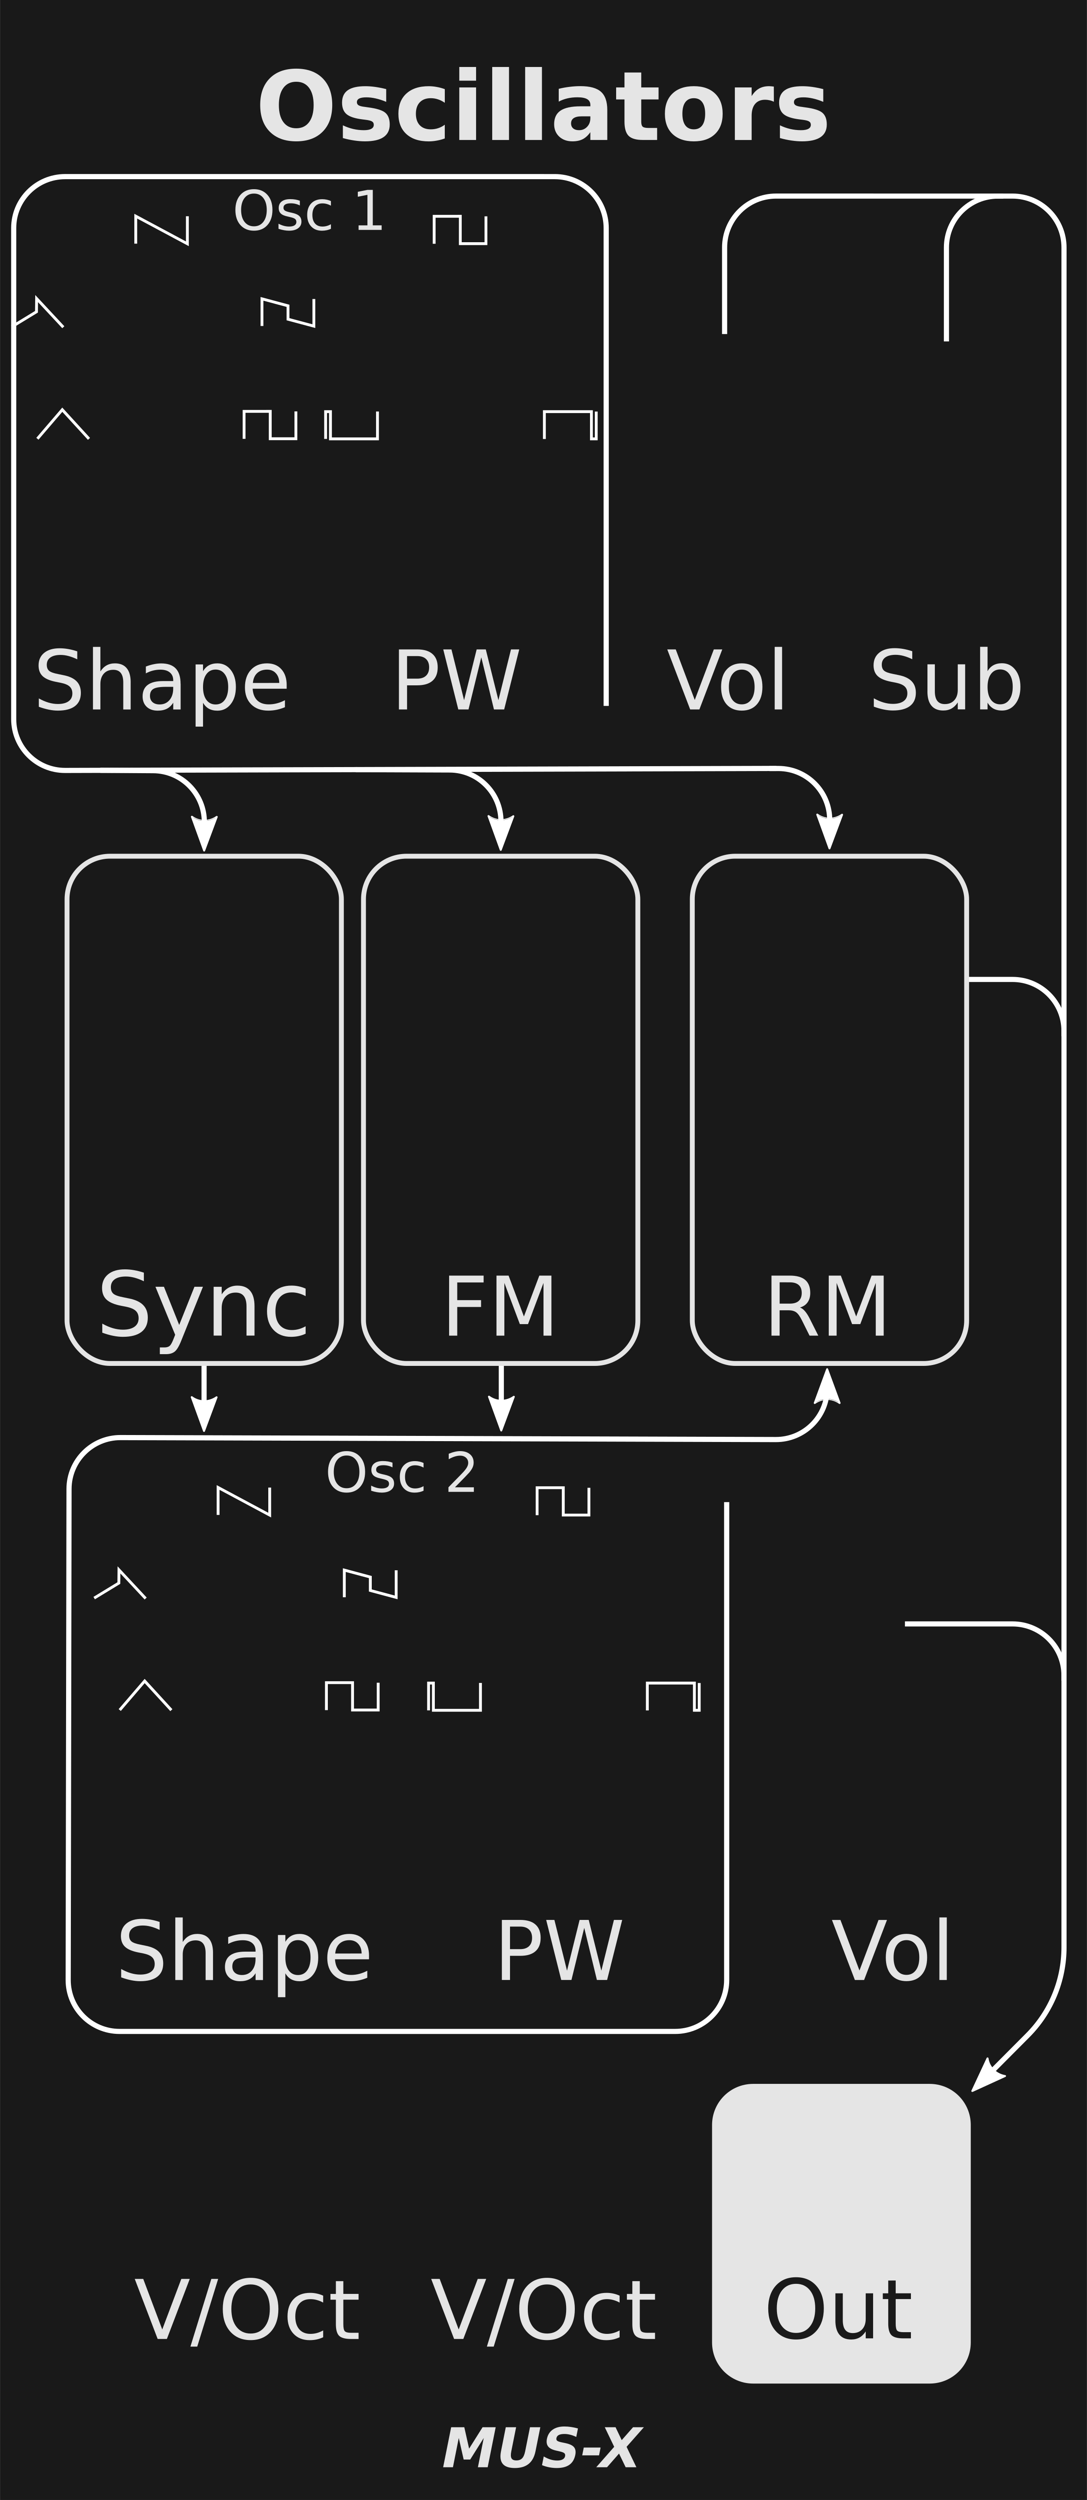 <?xml version="1.0" encoding="UTF-8" standalone="no"?>
<!-- Created with Inkscape (http://www.inkscape.org/) -->

<svg
   sodipodi:docname="Oscillators-dark.svg"
   inkscape:version="1.1.2 (0a00cf5339, 2022-02-04)"
   id="svg8"
   version="1.1"
   viewBox="0 0 55.88 128.5"
   height="128.5mm"
   width="55.88mm"
   xmlns:inkscape="http://www.inkscape.org/namespaces/inkscape"
   xmlns:sodipodi="http://sodipodi.sourceforge.net/DTD/sodipodi-0.dtd"
   xmlns:xlink="http://www.w3.org/1999/xlink"
   xmlns="http://www.w3.org/2000/svg"
   xmlns:svg="http://www.w3.org/2000/svg"
   xmlns:rdf="http://www.w3.org/1999/02/22-rdf-syntax-ns#"
   xmlns:cc="http://creativecommons.org/ns#"
   xmlns:dc="http://purl.org/dc/elements/1.1/">
  <rect x="0" y="0" width="55.88" height="128.5" fill="#808080" stroke="none"/>
  <defs
     id="defs2">
    <inkscape:path-effect
       effect="fillet_chamfer"
       id="path-effect18780"
       is_visible="true"
       lpeversion="1"
       satellites_param="F,0,0,1,0,0,0,1 @ F,0,0,1,0,2.646,0,1 @ F,0,0,1,0,2.646,0,1"
       unit="px"
       method="auto"
       mode="F"
       radius="10"
       chamfer_steps="1"
       flexible="false"
       use_knot_distance="true"
       apply_no_radius="true"
       apply_with_radius="true"
       only_selected="false"
       hide_knots="false" />
    <inkscape:path-effect
       effect="fillet_chamfer"
       id="path-effect18405"
       is_visible="true"
       lpeversion="1"
       satellites_param="F,0,0,1,0,0,0,1 @ F,0,0,1,0,2.646,0,1 @ F,0,0,1,0,2.646,0,1"
       unit="px"
       method="auto"
       mode="F"
       radius="10"
       chamfer_steps="1"
       flexible="false"
       use_knot_distance="true"
       apply_no_radius="true"
       apply_with_radius="true"
       only_selected="false"
       hide_knots="false" />
    <inkscape:path-effect
       effect="fillet_chamfer"
       id="path-effect18317"
       is_visible="true"
       lpeversion="1"
       satellites_param="F,0,0,1,0,0,0,1 @ F,0,0,1,0,2.646,0,1 @ F,0,0,1,0,2.646,0,1"
       unit="px"
       method="auto"
       mode="F"
       radius="10"
       chamfer_steps="1"
       flexible="false"
       use_knot_distance="true"
       apply_no_radius="true"
       apply_with_radius="true"
       only_selected="false"
       hide_knots="false" />
    <inkscape:path-effect
       effect="fillet_chamfer"
       id="path-effect18313"
       is_visible="true"
       lpeversion="1"
       satellites_param="F,0,0,1,0,0,0,1 @ F,0,0,1,0,2.646,0,1 @ F,0,0,1,0,2.646,0,1 @ F,0,0,1,0,2.646,0,1 @ F,0,0,1,0,2.646,0,1"
       unit="px"
       method="auto"
       mode="F"
       radius="10"
       chamfer_steps="1"
       flexible="false"
       use_knot_distance="true"
       apply_no_radius="true"
       apply_with_radius="true"
       only_selected="false"
       hide_knots="false" />
    <marker
       style="overflow:visible;"
       id="marker18305"
       refX="0.0"
       refY="0.0"
       orient="auto"
       inkscape:stockid="Arrow1Mend"
       inkscape:isstock="true">
      <path
         transform="scale(0.4) rotate(180) translate(10,0)"
         style="fill-rule:evenodd;fill:context-stroke;stroke:context-stroke;stroke-width:1.0pt;"
         d="M 0.0,0.0 L 5.0,-5.0 L -12.5,0.0 L 5.0,5.0 L 0.0,0.0 z "
         id="path18303" />
    </marker>
    <marker
       style="overflow:visible;"
       id="Arrow1Mend"
       refX="0.0"
       refY="0.0"
       orient="auto"
       inkscape:stockid="Arrow1Mend"
       inkscape:isstock="true">
      <path
         transform="scale(0.4) rotate(180) translate(10,0)"
         style="fill-rule:evenodd;fill:context-stroke;stroke:context-stroke;stroke-width:1.0pt;"
         d="M 0.0,0.0 L 5.0,-5.0 L -12.5,0.0 L 5.0,5.0 L 0.0,0.0 z "
         id="path15347" />
    </marker>
    <inkscape:path-effect
       effect="fillet_chamfer"
       id="path-effect16477"
       is_visible="true"
       lpeversion="1"
       satellites_param="F,0,0,1,0,0,0,1 @ F,0,0,1,0,2.646,0,1 @ F,0,0,1,0,2.646,0,1 @ F,0,0,1,0,2.646,0,1 @ F,0,0,1,0,2.646,0,1 @ F,0,0,1,0,2.646,0,1"
       unit="px"
       method="auto"
       mode="F"
       radius="10"
       chamfer_steps="1"
       flexible="false"
       use_knot_distance="true"
       apply_no_radius="true"
       apply_with_radius="true"
       only_selected="false"
       hide_knots="false" />
    <inkscape:path-effect
       effect="fillet_chamfer"
       id="path-effect16471"
       is_visible="true"
       lpeversion="1"
       satellites_param="F,0,0,1,0,0,0,1 @ F,0,0,1,0,2.646,0,1 @ F,0,0,1,0,2.646,0,1"
       unit="px"
       method="auto"
       mode="F"
       radius="10"
       chamfer_steps="1"
       flexible="false"
       use_knot_distance="true"
       apply_no_radius="true"
       apply_with_radius="true"
       only_selected="false"
       hide_knots="false" />
    <marker
       style="overflow:visible;"
       id="marker16322"
       refX="0.0"
       refY="0.0"
       orient="auto"
       inkscape:stockid="Arrow2Mend"
       inkscape:isstock="true">
      <path
         transform="scale(0.6) rotate(180) translate(0,0)"
         d="M 8.719,4.034 L -2.207,0.016 L 8.719,-4.002 C 6.973,-1.63 6.983,1.616 8.719,4.034 z "
         style="stroke:context-stroke;fill-rule:evenodd;fill:context-stroke;stroke-width:0.625;stroke-linejoin:round;"
         id="path16320" />
    </marker>
    <marker
       style="overflow:visible;"
       id="Arrow2Lend"
       refX="0.0"
       refY="0.0"
       orient="auto"
       inkscape:stockid="Arrow2Lend"
       inkscape:isstock="true">
      <path
         transform="scale(1.1) rotate(180) translate(1,0)"
         d="M 8.719,4.034 L -2.207,0.016 L 8.719,-4.002 C 6.973,-1.63 6.983,1.616 8.719,4.034 z "
         style="stroke:context-stroke;fill-rule:evenodd;fill:context-stroke;stroke-width:0.625;stroke-linejoin:round;"
         id="path15359" />
    </marker>
    <inkscape:path-effect
       effect="fillet_chamfer"
       id="path-effect16230"
       is_visible="true"
       lpeversion="1"
       satellites_param="F,0,0,1,0,0,0,1 @ F,0,0,1,0,2.646,0,1 @ F,0,0,1,0,2.646,0,1"
       unit="px"
       method="auto"
       mode="F"
       radius="10"
       chamfer_steps="1"
       flexible="false"
       use_knot_distance="true"
       apply_no_radius="true"
       apply_with_radius="true"
       only_selected="false"
       hide_knots="false" />
    <inkscape:path-effect
       effect="bspline"
       id="path-effect16033"
       is_visible="true"
       lpeversion="1"
       weight="33.333"
       steps="2"
       helper_size="0"
       apply_no_weight="true"
       apply_with_weight="true"
       only_selected="false" />
    <marker
       style="overflow:visible;"
       id="marker15599"
       refX="0.0"
       refY="0.0"
       orient="auto"
       inkscape:stockid="Arrow2Mend"
       inkscape:isstock="true">
      <path
         transform="scale(0.6) rotate(180) translate(0,0)"
         d="M 8.719,4.034 L -2.207,0.016 L 8.719,-4.002 C 6.973,-1.63 6.983,1.616 8.719,4.034 z "
         style="stroke:context-stroke;fill-rule:evenodd;fill:context-stroke;stroke-width:0.625;stroke-linejoin:round;"
         id="path15365" />
    </marker>
    <inkscape:path-effect
       effect="fillet_chamfer"
       id="path-effect15161"
       is_visible="true"
       lpeversion="1"
       satellites_param="F,0,0,1,0,0,0,1 @ F,0,0,1,0,2.646,0,1 @ F,0,0,1,0,2.646,0,1 @ F,0,0,1,0,2.646,0,1 @ F,0,0,1,0,2.646,0,1 @ F,0,0,1,0,2.646,0,1"
       unit="px"
       method="auto"
       mode="F"
       radius="10"
       chamfer_steps="1"
       flexible="false"
       use_knot_distance="true"
       apply_no_radius="true"
       apply_with_radius="true"
       only_selected="false"
       hide_knots="false" />
    <linearGradient
       inkscape:collect="always"
       id="linearGradient56210">
      <stop
         style="stop-color:#e5e5e5;stop-opacity:1;"
         offset="0"
         id="stop56206" />
      <stop
         style="stop-color:#e5e5e5;stop-opacity:0;"
         offset="1"
         id="stop56208" />
    </linearGradient>
    <marker
       style="overflow:visible"
       id="Arrow2Mend"
       refX="0"
       refY="0"
       orient="auto"
       inkscape:stockid="Arrow2Mend"
       inkscape:isstock="true">
      <path
         transform="scale(-0.6)"
         d="M 8.719,4.034 -2.207,0.016 8.719,-4.002 c -1.745,2.372 -1.735,5.617 -6e-7,8.035 z"
         style="fill:context-stroke;fill-rule:evenodd;stroke:context-stroke;stroke-width:0.625;stroke-linejoin:round"
         id="path59252" />
    </marker>
    <marker
       style="overflow:visible"
       id="Arrow1Lend"
       refX="0"
       refY="0"
       orient="auto"
       inkscape:stockid="Arrow1Lend"
       inkscape:isstock="true">
      <path
         transform="matrix(-0.8,0,0,-0.8,-10,0)"
         style="fill:context-stroke;fill-rule:evenodd;stroke:context-stroke;stroke-width:1pt"
         d="M 0,0 5,-5 -12.5,0 5,5 Z"
         id="path59228" />
    </marker>
    <marker
       style="overflow:visible"
       id="Arrow1Lstart"
       refX="0"
       refY="0"
       orient="auto"
       inkscape:stockid="Arrow1Lstart"
       inkscape:isstock="true">
      <path
         transform="matrix(0.8,0,0,0.8,10,0)"
         style="fill:context-stroke;fill-rule:evenodd;stroke:context-stroke;stroke-width:1pt"
         d="M 0,0 5,-5 -12.5,0 5,5 Z"
         id="path59225" />
    </marker>
    <linearGradient
       inkscape:collect="always"
       xlink:href="#linearGradient56210"
       id="linearGradient56212"
       x1="15.962"
       y1="176.531"
       x2="45.089"
       y2="176.531"
       gradientUnits="userSpaceOnUse" />
  </defs>
  <sodipodi:namedview
     id="base"
     pagecolor="#ffffff"
     bordercolor="#666666"
     borderopacity="1.0"
     inkscape:pageopacity="0.0"
     inkscape:pageshadow="2"
     inkscape:zoom="1.4142136"
     inkscape:cx="-88.388345"
     inkscape:cy="283.19626"
     inkscape:document-units="mm"
     inkscape:current-layer="layer1"
     showgrid="false"
     units="mm"
     inkscape:snap-bbox="true"
     inkscape:snap-page="true"
     inkscape:bbox-nodes="false"
     inkscape:snap-bbox-edge-midpoints="false"
     inkscape:window-width="2560"
     inkscape:window-height="1379"
     inkscape:window-x="0"
     inkscape:window-y="0"
     inkscape:window-maximized="1"
     inkscape:snap-bbox-midpoints="true"
     inkscape:snap-nodes="false"
     inkscape:pagecheckerboard="0"
     width="50.8mm"
     showguides="false"
     inkscape:guide-bbox="true"
     inkscape:lockguides="false">
    <sodipodi:guide
       position="27.94,0"
       orientation="128.5,0"
       id="guide23579" />
    <sodipodi:guide
       position="0,64.25"
       orientation="0,55.88"
       id="guide23581" />
    <sodipodi:guide
       position="10.497,78.196"
       orientation="1,0"
       id="guide1339" />
    <sodipodi:guide
       position="25.737,78.196"
       orientation="1,0"
       id="guide1341" />
    <sodipodi:guide
       position="42.641,78.196"
       orientation="1,0"
       id="guide1560" />
  </sodipodi:namedview>
  <g
     inkscape:label="Layer 1"
     inkscape:groupmode="layer"
     id="layer1"
     transform="translate(0,-168.5)"
     style="display:inline">
    <path
       id="rect420"
       style="display:inline;opacity:1;vector-effect:none;fill:#191919;fill-rule:evenodd;stroke-width:0.879"
       d="M 0.005,168.5 H 55.875 v 128.5 H 0.005 Z" />
    <g
       id="text65289"
       style="font-size:10.583px;stroke-width:0.265" />
    <g
       id="text80285"
       style="font-size:10.583px;stroke-width:0.265" />
    <path
       id="rect80851"
       style="fill:#e5e5e5;stroke-width:0.253"
       d="m 38.718,275.613 h 9.074 c 1.171,0 2.113,0.943 2.113,2.113 v 11.178 c 0,1.171 -0.943,2.113 -2.113,2.113 h -9.074 c -1.171,0 -2.113,-0.943 -2.113,-2.113 v -11.178 c 0,-1.171 0.943,-2.113 2.113,-2.113 z" />
    <g
       id="text24631"
       style="font-size:10.583px;stroke-width:0.265" />
    <g
       id="text36741"
       style="font-size:10.583px;stroke-width:0.265" />
    <g
       aria-label="MUS-X"
       id="text38608"
       style="font-style:italic;font-weight:bold;font-size:2.822px;line-height:1.25;-inkscape-font-specification:'sans-serif Bold Italic';stroke-width:0.265;fill:#e5e5e5;fill-opacity:1"
       transform="translate(12.508,0.152)">
      <path
         d="m 10.685,293.109 h 0.675 l 0.248,1.101 0.692,-1.101 h 0.674 l -0.412,2.057 h -0.502 l 0.3,-1.505 -0.696,1.109 h -0.336 l -0.252,-1.109 -0.3,1.505 h -0.503 z"
         id="path53546"
         style="fill:#e5e5e5;fill-opacity:1" />
      <path
         d="m 13.493,293.109 h 0.531 l -0.247,1.233 q -0.051,0.255 0.01,0.365 0.062,0.109 0.251,0.109 0.19,0 0.295,-0.109 0.106,-0.11 0.157,-0.365 l 0.247,-1.233 h 0.531 l -0.247,1.233 q -0.088,0.437 -0.35,0.65 -0.262,0.214 -0.711,0.214 -0.448,0 -0.624,-0.214 -0.176,-0.214 -0.088,-0.65 z"
         id="path53548"
         style="fill:#e5e5e5;fill-opacity:1" />
      <path
         d="m 17.203,293.174 -0.087,0.435 q -0.154,-0.076 -0.309,-0.114 -0.153,-0.039 -0.296,-0.039 -0.19,0 -0.292,0.052 -0.101,0.052 -0.123,0.163 -0.017,0.083 0.036,0.13 0.052,0.045 0.207,0.079 l 0.216,0.045 q 0.329,0.069 0.445,0.209 0.117,0.141 0.066,0.4 -0.069,0.34 -0.305,0.507 -0.234,0.165 -0.649,0.165 -0.196,0 -0.386,-0.037 -0.189,-0.037 -0.371,-0.11 l 0.09,-0.448 q 0.175,0.105 0.349,0.158 0.174,0.052 0.345,0.052 0.174,0 0.277,-0.058 0.105,-0.058 0.125,-0.165 0.019,-0.097 -0.033,-0.149 -0.051,-0.052 -0.23,-0.094 l -0.197,-0.045 q -0.295,-0.066 -0.409,-0.211 -0.113,-0.145 -0.065,-0.39 0.062,-0.307 0.294,-0.473 0.232,-0.165 0.604,-0.165 0.169,0 0.343,0.026 0.175,0.025 0.356,0.076 z"
         id="path53550"
         style="fill:#e5e5e5;fill-opacity:1" />
      <path
         d="m 17.502,294.154 h 0.865 l -0.08,0.401 h -0.865 z"
         id="path53552"
         style="fill:#e5e5e5;fill-opacity:1" />
      <path
         d="m 19.703,294.116 0.504,1.05 H 19.655 l -0.34,-0.703 -0.617,0.703 h -0.555 l 0.923,-1.05 -0.484,-1.007 h 0.554 l 0.317,0.663 0.583,-0.663 h 0.557 z"
         id="path53554"
         style="fill:#e5e5e5;fill-opacity:1" />
    </g>
    <g
       aria-label="Oscillators"
       id="text5392"
       style="font-weight:bold;font-size:4.939px;line-height:1.25;-inkscape-font-specification:'sans-serif Bold';fill:#e5e5e5;stroke-width:0.265"
       transform="translate(-2.586,-2.677)">
      <path
         d="m 17.814,175.379 q -0.424,0 -0.658,0.314 -0.234,0.314 -0.234,0.883 0,0.567 0.234,0.88 0.234,0.314 0.658,0.314 0.427,0 0.661,-0.314 0.234,-0.314 0.234,-0.88 0,-0.569 -0.234,-0.883 -0.234,-0.314 -0.661,-0.314 z m 0,-0.673 q 0.868,0 1.36,0.497 0.492,0.497 0.492,1.372 0,0.873 -0.492,1.37 -0.492,0.497 -1.36,0.497 -0.866,0 -1.36,-0.497 -0.492,-0.497 -0.492,-1.37 0,-0.875 0.492,-1.372 0.494,-0.497 1.36,-0.497 z"
         id="path119807" />
      <path
         d="m 22.44,175.756 v 0.656 q -0.277,-0.116 -0.535,-0.174 -0.258,-0.058 -0.487,-0.058 -0.246,0 -0.367,0.063 -0.118,0.06 -0.118,0.188 0,0.104 0.089,0.159 0.092,0.056 0.326,0.082 l 0.152,0.022 q 0.663,0.084 0.892,0.277 0.229,0.193 0.229,0.605 0,0.432 -0.318,0.649 -0.318,0.217 -0.95,0.217 -0.268,0 -0.555,-0.043 -0.285,-0.041 -0.586,-0.125 v -0.656 q 0.258,0.125 0.528,0.188 0.273,0.063 0.552,0.063 0.253,0 0.381,-0.07 0.128,-0.07 0.128,-0.207 0,-0.116 -0.089,-0.171 -0.087,-0.058 -0.35,-0.089 l -0.152,-0.019 q -0.576,-0.072 -0.808,-0.268 -0.232,-0.195 -0.232,-0.593 0,-0.429 0.294,-0.637 0.294,-0.207 0.902,-0.207 0.239,0 0.502,0.036 0.263,0.036 0.572,0.113 z"
         id="path119809" />
      <path
         d="m 25.452,175.756 v 0.704 q -0.176,-0.121 -0.355,-0.178 -0.176,-0.058 -0.367,-0.058 -0.362,0 -0.564,0.212 -0.2,0.21 -0.2,0.588 0,0.379 0.2,0.591 0.203,0.21 0.564,0.21 0.203,0 0.383,-0.06 0.183,-0.06 0.338,-0.178 v 0.707 q -0.203,0.075 -0.412,0.111 -0.207,0.039 -0.417,0.039 -0.731,0 -1.143,-0.374 -0.412,-0.376 -0.412,-1.044 0,-0.668 0.412,-1.042 0.412,-0.376 1.143,-0.376 0.212,0 0.417,0.039 0.207,0.036 0.412,0.111 z"
         id="path119811" />
      <path
         d="m 26.197,175.671 h 0.863 v 2.701 h -0.863 z m 0,-1.051 h 0.863 v 0.704 h -0.863 z"
         id="path119813" />
      <path
         d="m 27.89,174.62 h 0.863 v 3.752 h -0.863 z"
         id="path119815" />
      <path
         d="m 29.583,174.62 h 0.863 v 3.752 h -0.863 z"
         id="path119817" />
      <path
         d="m 32.486,177.157 q -0.27,0 -0.408,0.092 -0.135,0.092 -0.135,0.27 0,0.164 0.109,0.258 0.111,0.092 0.306,0.092 0.244,0 0.41,-0.174 0.166,-0.176 0.166,-0.439 v -0.099 z m 1.319,-0.326 v 1.541 h -0.871 v -0.4 q -0.174,0.246 -0.391,0.359 -0.217,0.111 -0.528,0.111 -0.42,0 -0.682,-0.244 -0.26,-0.246 -0.26,-0.637 0,-0.475 0.326,-0.697 0.328,-0.222 1.027,-0.222 h 0.509 v -0.068 q 0,-0.205 -0.162,-0.299 -0.162,-0.097 -0.504,-0.097 -0.277,0 -0.516,0.056 -0.239,0.056 -0.444,0.166 v -0.658 q 0.277,-0.068 0.557,-0.101 0.28,-0.036 0.559,-0.036 0.731,0 1.054,0.289 0.326,0.287 0.326,0.936 z"
         id="path119819" />
      <path
         d="m 35.551,174.904 v 0.767 h 0.89 v 0.617 h -0.89 v 1.145 q 0,0.188 0.075,0.256 0.075,0.065 0.297,0.065 h 0.444 v 0.617 h -0.74 q -0.511,0 -0.726,-0.212 -0.212,-0.215 -0.212,-0.726 v -1.145 h -0.429 v -0.617 h 0.429 v -0.767 z"
         id="path119821" />
      <path
         d="m 38.255,176.224 q -0.287,0 -0.439,0.207 -0.15,0.205 -0.15,0.593 0,0.388 0.15,0.596 0.152,0.205 0.439,0.205 0.282,0 0.432,-0.205 0.15,-0.207 0.15,-0.596 0,-0.388 -0.15,-0.593 -0.15,-0.207 -0.432,-0.207 z m 0,-0.617 q 0.697,0 1.088,0.376 0.393,0.376 0.393,1.042 0,0.666 -0.393,1.042 -0.391,0.376 -1.088,0.376 -0.699,0 -1.095,-0.376 -0.393,-0.376 -0.393,-1.042 0,-0.666 0.393,-1.042 0.395,-0.376 1.095,-0.376 z"
         id="path119823" />
      <path
         d="m 42.369,176.407 q -0.113,-0.053 -0.227,-0.077 -0.111,-0.026 -0.224,-0.026 -0.333,0 -0.514,0.215 -0.178,0.212 -0.178,0.61 v 1.244 h -0.863 v -2.701 h 0.863 v 0.444 q 0.166,-0.265 0.381,-0.386 0.217,-0.123 0.518,-0.123 0.043,0 0.094,0.005 0.051,0.002 0.147,0.015 z"
         id="path119825" />
      <path
         d="m 44.908,175.756 v 0.656 q -0.277,-0.116 -0.535,-0.174 -0.258,-0.058 -0.487,-0.058 -0.246,0 -0.367,0.063 -0.118,0.06 -0.118,0.188 0,0.104 0.089,0.159 0.092,0.056 0.326,0.082 l 0.152,0.022 q 0.663,0.084 0.892,0.277 0.229,0.193 0.229,0.605 0,0.432 -0.318,0.649 -0.318,0.217 -0.95,0.217 -0.268,0 -0.555,-0.043 -0.285,-0.041 -0.586,-0.125 v -0.656 q 0.258,0.125 0.528,0.188 0.273,0.063 0.552,0.063 0.253,0 0.381,-0.07 0.128,-0.07 0.128,-0.207 0,-0.116 -0.089,-0.171 -0.087,-0.058 -0.35,-0.089 l -0.152,-0.019 q -0.576,-0.072 -0.808,-0.268 -0.232,-0.195 -0.232,-0.593 0,-0.429 0.294,-0.637 0.294,-0.207 0.902,-0.207 0.239,0 0.502,0.036 0.263,0.036 0.572,0.113 z"
         id="path119827" />
    </g>
    <g
       id="text56300"
       style="font-size:4.233px;fill:#e5e5e5;stroke-width:0.265" />
    <g
       aria-label="Shape"
       id="text66966"
       style="font-size:4.233px;line-height:1.25;fill:#e5e5e5;stroke-width:0.265"
       transform="translate(-14.499,-35.677)">
      <path
         d="m 18.471,237.66 v 0.407 q -0.238,-0.114 -0.449,-0.17 -0.211,-0.056 -0.407,-0.056 -0.341,0 -0.527,0.132 -0.184,0.132 -0.184,0.376 0,0.205 0.122,0.31 0.124,0.103 0.467,0.167 l 0.252,0.052 q 0.467,0.089 0.688,0.314 0.223,0.223 0.223,0.599 0,0.449 -0.302,0.68 -0.3,0.232 -0.881,0.232 -0.219,0 -0.467,-0.05 -0.246,-0.05 -0.511,-0.147 v -0.43 q 0.254,0.143 0.498,0.215 0.244,0.072 0.48,0.072 0.358,0 0.552,-0.141 0.194,-0.141 0.194,-0.401 0,-0.227 -0.141,-0.356 -0.138,-0.128 -0.457,-0.192 l -0.254,-0.05 q -0.467,-0.093 -0.676,-0.291 -0.209,-0.198 -0.209,-0.552 0,-0.409 0.287,-0.645 0.289,-0.236 0.796,-0.236 0.217,0 0.442,0.039 0.225,0.039 0.461,0.118 z"
         id="path119871" />
      <path
         d="m 21.216,239.248 v 1.397 h -0.38 v -1.385 q 0,-0.329 -0.128,-0.492 -0.128,-0.163 -0.384,-0.163 -0.308,0 -0.486,0.196 -0.178,0.196 -0.178,0.535 v 1.308 h -0.382 v -3.216 h 0.382 v 1.261 q 0.136,-0.209 0.32,-0.312 0.186,-0.103 0.428,-0.103 0.399,0 0.604,0.248 0.205,0.246 0.205,0.726 z"
         id="path119873" />
      <path
         d="m 23.026,239.481 q -0.461,0 -0.639,0.105 -0.178,0.105 -0.178,0.36 0,0.203 0.132,0.322 0.134,0.118 0.364,0.118 0.316,0 0.506,-0.223 0.192,-0.225 0.192,-0.597 v -0.085 z m 0.759,-0.157 v 1.321 h -0.38 v -0.351 q -0.13,0.211 -0.325,0.312 -0.194,0.099 -0.475,0.099 -0.356,0 -0.566,-0.198 -0.209,-0.201 -0.209,-0.535 0,-0.391 0.26,-0.589 0.263,-0.198 0.781,-0.198 h 0.533 v -0.037 q 0,-0.263 -0.174,-0.405 -0.172,-0.145 -0.484,-0.145 -0.198,0 -0.387,0.048 -0.188,0.048 -0.362,0.143 v -0.351 q 0.209,-0.081 0.405,-0.12 0.196,-0.041 0.382,-0.041 0.502,0 0.75,0.26 0.248,0.26 0.248,0.79 z"
         id="path119875" />
      <path
         d="m 24.936,240.298 v 1.228 H 24.554 v -3.196 h 0.382 v 0.351 q 0.12,-0.207 0.302,-0.306 0.184,-0.101 0.438,-0.101 0.422,0 0.684,0.335 0.265,0.335 0.265,0.881 0,0.546 -0.265,0.881 -0.263,0.335 -0.684,0.335 -0.254,0 -0.438,-0.099 -0.182,-0.101 -0.302,-0.308 z m 1.294,-0.808 q 0,-0.42 -0.174,-0.657 -0.172,-0.24 -0.473,-0.24 -0.302,0 -0.475,0.24 -0.172,0.238 -0.172,0.657 0,0.42 0.172,0.659 0.174,0.238 0.475,0.238 0.302,0 0.473,-0.238 0.174,-0.24 0.174,-0.659 z"
         id="path119877" />
      <path
         d="m 29.236,239.392 v 0.186 h -1.749 q 0.025,0.393 0.236,0.599 0.213,0.205 0.591,0.205 0.219,0 0.424,-0.054 0.207,-0.054 0.409,-0.161 v 0.36 q -0.205,0.087 -0.42,0.132 -0.215,0.045 -0.436,0.045 -0.554,0 -0.878,-0.322 -0.322,-0.322 -0.322,-0.872 0,-0.568 0.306,-0.901 0.308,-0.335 0.829,-0.335 0.467,0 0.738,0.302 0.273,0.3 0.273,0.816 z m -0.38,-0.112 q -0.004,-0.312 -0.176,-0.498 -0.169,-0.186 -0.451,-0.186 -0.318,0 -0.511,0.18 -0.19,0.18 -0.219,0.506 z"
         id="path119879" />
    </g>
    <g
       aria-label="PW"
       id="text66970"
       style="font-size:4.233px;line-height:1.25;fill:#e5e5e5;stroke-width:0.265"
       transform="translate(-14.575,-35.865)">
      <path
         d="m 35.501,238.088 v 1.16 h 0.525 q 0.291,0 0.451,-0.151 0.159,-0.151 0.159,-0.43 0,-0.277 -0.159,-0.428 -0.159,-0.151 -0.451,-0.151 z m -0.418,-0.343 h 0.943 q 0.519,0 0.783,0.236 0.267,0.234 0.267,0.686 0,0.457 -0.267,0.69 -0.265,0.234 -0.783,0.234 h -0.525 v 1.24 h -0.418 z"
         id="path119882" />
      <path
         d="m 37.361,237.745 h 0.422 l 0.649,2.609 0.647,-2.609 h 0.469 l 0.649,2.609 0.647,-2.609 h 0.424 l -0.775,3.086 h -0.525 l -0.651,-2.679 -0.657,2.679 h -0.525 z"
         id="path119884" />
    </g>
    <g
       aria-label="Vol"
       id="text66974"
       style="font-size:4.233px;line-height:1.25;fill:#e5e5e5;stroke-width:0.265"
       transform="translate(-16.238,-35.9)">
      <path
         d="m 51.718,240.866 -1.178,-3.086 h 0.436 l 0.978,2.598 0.98,-2.598 h 0.434 l -1.176,3.086 z"
         id="path119887" />
      <path
         d="m 54.37,238.818 q -0.306,0 -0.484,0.24 -0.178,0.238 -0.178,0.653 0,0.415 0.176,0.655 0.178,0.238 0.486,0.238 0.304,0 0.482,-0.24 0.178,-0.24 0.178,-0.653 0,-0.411 -0.178,-0.651 -0.178,-0.242 -0.482,-0.242 z m 0,-0.322 q 0.496,0 0.779,0.322 0.283,0.322 0.283,0.893 0,0.568 -0.283,0.893 -0.283,0.322 -0.779,0.322 -0.498,0 -0.781,-0.322 -0.281,-0.325 -0.281,-0.893 0,-0.571 0.281,-0.893 0.283,-0.322 0.781,-0.322 z"
         id="path119889" />
      <path
         d="m 56.063,237.65 h 0.38 v 3.216 h -0.38 z"
         id="path119891" />
    </g>
    <g
       aria-label="Shape"
       id="text67019"
       style="font-size:4.233px;line-height:1.25;fill:#e5e5e5;stroke-width:0.265"
       transform="translate(-10.266,13.474)">
      <path
         d="m 18.471,253.817 v 0.407 q -0.238,-0.114 -0.449,-0.169 -0.211,-0.056 -0.407,-0.056 -0.341,0 -0.527,0.132 -0.184,0.132 -0.184,0.376 0,0.205 0.122,0.31 0.124,0.103 0.467,0.167 l 0.252,0.052 q 0.467,0.089 0.688,0.314 0.223,0.223 0.223,0.599 0,0.449 -0.302,0.68 -0.3,0.232 -0.881,0.232 -0.219,0 -0.467,-0.05 -0.246,-0.05 -0.511,-0.147 v -0.43 q 0.254,0.143 0.498,0.215 0.244,0.072 0.48,0.072 0.358,0 0.552,-0.141 0.194,-0.141 0.194,-0.401 0,-0.227 -0.141,-0.356 -0.138,-0.128 -0.457,-0.192 l -0.254,-0.05 q -0.467,-0.093 -0.676,-0.291 -0.209,-0.198 -0.209,-0.552 0,-0.409 0.287,-0.645 0.289,-0.236 0.796,-0.236 0.217,0 0.442,0.039 0.225,0.039 0.461,0.118 z"
         id="path119917" />
      <path
         d="m 21.216,255.405 v 1.397 h -0.38 v -1.385 q 0,-0.329 -0.128,-0.492 -0.128,-0.163 -0.384,-0.163 -0.308,0 -0.486,0.196 -0.178,0.196 -0.178,0.535 v 1.308 h -0.382 v -3.216 h 0.382 v 1.261 q 0.136,-0.209 0.32,-0.312 0.186,-0.103 0.428,-0.103 0.399,0 0.604,0.248 0.205,0.246 0.205,0.726 z"
         id="path119919" />
      <path
         d="m 23.026,255.638 q -0.461,0 -0.639,0.105 -0.178,0.105 -0.178,0.36 0,0.203 0.132,0.322 0.134,0.118 0.364,0.118 0.316,0 0.506,-0.223 0.192,-0.225 0.192,-0.597 v -0.085 z m 0.759,-0.157 v 1.321 h -0.38 v -0.351 q -0.13,0.211 -0.325,0.312 -0.194,0.099 -0.475,0.099 -0.356,0 -0.566,-0.198 -0.209,-0.201 -0.209,-0.535 0,-0.391 0.26,-0.589 0.263,-0.198 0.781,-0.198 h 0.533 v -0.037 q 0,-0.263 -0.174,-0.405 -0.172,-0.145 -0.484,-0.145 -0.198,0 -0.387,0.048 -0.188,0.048 -0.362,0.143 v -0.351 q 0.209,-0.081 0.405,-0.12 0.196,-0.041 0.382,-0.041 0.502,0 0.75,0.26 0.248,0.26 0.248,0.79 z"
         id="path119921" />
      <path
         d="m 24.936,256.455 v 1.228 h -0.382 v -3.196 h 0.382 v 0.351 q 0.12,-0.207 0.302,-0.306 0.184,-0.101 0.438,-0.101 0.422,0 0.684,0.335 0.265,0.335 0.265,0.881 0,0.546 -0.265,0.881 -0.263,0.335 -0.684,0.335 -0.254,0 -0.438,-0.099 -0.182,-0.101 -0.302,-0.308 z m 1.294,-0.808 q 0,-0.42 -0.174,-0.657 -0.172,-0.24 -0.473,-0.24 -0.302,0 -0.475,0.24 -0.172,0.238 -0.172,0.657 0,0.42 0.172,0.659 0.174,0.238 0.475,0.238 0.302,0 0.473,-0.238 0.174,-0.24 0.174,-0.659 z"
         id="path119923" />
      <path
         d="m 29.236,255.549 v 0.186 h -1.749 q 0.025,0.393 0.236,0.599 0.213,0.205 0.591,0.205 0.219,0 0.424,-0.054 0.207,-0.054 0.409,-0.161 v 0.36 q -0.205,0.087 -0.42,0.132 -0.215,0.045 -0.436,0.045 -0.554,0 -0.878,-0.322 -0.322,-0.322 -0.322,-0.872 0,-0.568 0.306,-0.901 0.308,-0.335 0.829,-0.335 0.467,0 0.738,0.302 0.273,0.3 0.273,0.816 z m -0.38,-0.112 q -0.004,-0.312 -0.176,-0.498 -0.169,-0.186 -0.451,-0.186 -0.318,0 -0.511,0.18 -0.19,0.18 -0.219,0.506 z"
         id="path119925" />
    </g>
    <g
       aria-label="PW"
       id="text67023"
       style="font-size:4.233px;line-height:1.25;fill:#e5e5e5;stroke-width:0.265"
       transform="translate(-9.283,13.377)">
      <path
         d="m 35.501,254.151 v 1.16 h 0.525 q 0.291,0 0.451,-0.151 0.159,-0.151 0.159,-0.43 0,-0.277 -0.159,-0.428 -0.159,-0.151 -0.451,-0.151 z m -0.418,-0.343 h 0.943 q 0.519,0 0.783,0.236 0.267,0.234 0.267,0.686 0,0.457 -0.267,0.69 -0.265,0.234 -0.783,0.234 h -0.525 v 1.24 h -0.418 z"
         id="path119928" />
      <path
         d="m 37.361,253.808 h 0.422 l 0.649,2.609 0.647,-2.609 h 0.469 l 0.649,2.609 0.647,-2.609 h 0.424 l -0.775,3.086 h -0.525 l -0.651,-2.679 -0.657,2.679 h -0.525 z"
         id="path119930" />
    </g>
    <g
       aria-label="Vol"
       id="text67027"
       style="font-size:4.233px;line-height:1.25;fill:#e5e5e5;stroke-width:0.265"
       transform="translate(-7.771,13.344)">
      <path
         d="m 51.718,256.929 -1.178,-3.086 h 0.436 l 0.978,2.598 0.98,-2.598 h 0.434 l -1.176,3.086 z"
         id="path119933" />
      <path
         d="m 54.37,254.88 q -0.306,0 -0.484,0.24 -0.178,0.238 -0.178,0.653 0,0.415 0.176,0.655 0.178,0.238 0.486,0.238 0.304,0 0.482,-0.24 0.178,-0.24 0.178,-0.653 0,-0.411 -0.178,-0.651 -0.178,-0.242 -0.482,-0.242 z m 0,-0.322 q 0.496,0 0.779,0.322 0.283,0.322 0.283,0.893 0,0.568 -0.283,0.893 -0.283,0.322 -0.779,0.322 -0.498,0 -0.781,-0.322 -0.281,-0.325 -0.281,-0.893 0,-0.571 0.281,-0.893 0.283,-0.322 0.781,-0.322 z"
         id="path119935" />
      <path
         d="m 56.063,253.713 h 0.38 v 3.216 h -0.38 z"
         id="path119937" />
    </g>
    <g
       aria-label="FM"
       id="text97136"
       style="font-size:4.233px;line-height:1.25;fill:#e5e5e5;stroke-width:0.265"
       transform="translate(-12.458,-35.826)">
      <path
         d="m 35.546,269.894 h 1.774 v 0.351 h -1.356 v 0.909 h 1.224 v 0.351 h -1.224 v 1.474 h -0.418 z"
         id="path119998" />
      <path
         d="m 37.981,269.894 h 0.622 l 0.788,2.1 0.792,-2.1 h 0.622 v 3.086 h -0.407 v -2.71 l -0.796,2.117 H 39.182 l -0.796,-2.117 v 2.71 h -0.405 z"
         id="path120000" />
    </g>
    <g
       aria-label="RM"
       id="text97140"
       style="font-size:4.233px;line-height:1.25;fill:#e5e5e5;stroke-width:0.265"
       transform="translate(-10.946,-35.826)">
      <path
         d="m 52.072,271.533 q 0.134,0.045 0.26,0.194 0.128,0.149 0.256,0.409 l 0.424,0.843 h -0.449 l -0.395,-0.792 q -0.153,-0.31 -0.298,-0.411 -0.143,-0.101 -0.391,-0.101 h -0.455 v 1.304 h -0.418 v -3.086 h 0.943 q 0.529,0 0.79,0.221 0.26,0.221 0.26,0.668 0,0.291 -0.136,0.484 -0.134,0.192 -0.393,0.267 z m -1.046,-1.296 v 1.096 h 0.525 q 0.302,0 0.455,-0.138 0.155,-0.141 0.155,-0.411 0,-0.271 -0.155,-0.407 -0.153,-0.138 -0.455,-0.138 z"
         id="path120003" />
      <path
         d="m 53.55,269.894 h 0.622 l 0.788,2.1 0.792,-2.1 h 0.622 v 3.086 h -0.407 v -2.71 l -0.796,2.117 H 54.751 l -0.796,-2.117 v 2.71 h -0.405 z"
         id="path120005" />
    </g>
    <g
       aria-label="V/Oct"
       id="text97224"
       style="font-size:4.233px;line-height:1.25;fill:#e5e5e5;stroke-width:0.265"
       transform="translate(-10.18,-0.806)">
      <path
         d="m 18.285,289.53 -1.178,-3.086 h 0.436 l 0.978,2.598 0.98,-2.598 h 0.434 l -1.176,3.086 z"
         id="path120008" />
      <path
         d="m 21.044,286.444 h 0.351 l -1.075,3.479 h -0.351 z"
         id="path120010" />
      <path
         d="m 23.064,286.727 q -0.455,0 -0.723,0.339 -0.267,0.339 -0.267,0.924 0,0.583 0.267,0.922 0.269,0.339 0.723,0.339 0.455,0 0.719,-0.339 0.267,-0.339 0.267,-0.922 0,-0.585 -0.267,-0.924 -0.265,-0.339 -0.719,-0.339 z m 0,-0.339 q 0.649,0 1.038,0.436 0.389,0.434 0.389,1.166 0,0.73 -0.389,1.166 -0.389,0.434 -1.038,0.434 -0.651,0 -1.042,-0.434 -0.389,-0.434 -0.389,-1.166 0,-0.732 0.389,-1.166 0.391,-0.436 1.042,-0.436 z"
         id="path120012" />
      <path
         d="m 26.793,287.304 v 0.356 q -0.161,-0.089 -0.325,-0.132 -0.161,-0.045 -0.327,-0.045 -0.37,0 -0.575,0.236 -0.205,0.234 -0.205,0.657 0,0.424 0.205,0.659 0.205,0.234 0.575,0.234 0.165,0 0.327,-0.043 0.163,-0.045 0.325,-0.134 v 0.351 q -0.159,0.074 -0.331,0.112 -0.169,0.037 -0.362,0.037 -0.523,0 -0.831,-0.329 -0.308,-0.329 -0.308,-0.887 0,-0.566 0.31,-0.891 0.312,-0.325 0.854,-0.325 0.176,0 0.343,0.037 0.167,0.035 0.325,0.107 z"
         id="path120014" />
      <path
         d="m 27.83,286.558 v 0.657 h 0.783 v 0.296 h -0.783 v 1.257 q 0,0.283 0.076,0.364 0.079,0.081 0.316,0.081 h 0.391 v 0.318 h -0.391 q -0.44,0 -0.608,-0.163 -0.167,-0.165 -0.167,-0.599 v -1.257 h -0.279 v -0.296 h 0.279 v -0.657 z"
         id="path120016" />
    </g>
    <g
       aria-label="V/Oct"
       id="text97228"
       style="font-size:4.233px;line-height:1.25;fill:#e5e5e5;stroke-width:0.265"
       transform="translate(-10.256,-0.806)">
      <path
         d="m 33.6,289.53 -1.178,-3.086 h 0.436 l 0.978,2.598 0.98,-2.598 h 0.434 l -1.176,3.086 z"
         id="path120019" />
      <path
         d="m 36.36,286.444 h 0.351 l -1.075,3.479 h -0.351 z"
         id="path120021" />
      <path
         d="m 38.379,286.727 q -0.455,0 -0.723,0.339 -0.267,0.339 -0.267,0.924 0,0.583 0.267,0.922 0.269,0.339 0.723,0.339 0.455,0 0.719,-0.339 0.267,-0.339 0.267,-0.922 0,-0.585 -0.267,-0.924 -0.265,-0.339 -0.719,-0.339 z m 0,-0.339 q 0.649,0 1.038,0.436 0.389,0.434 0.389,1.166 0,0.73 -0.389,1.166 -0.389,0.434 -1.038,0.434 -0.651,0 -1.042,-0.434 -0.389,-0.434 -0.389,-1.166 0,-0.732 0.389,-1.166 0.391,-0.436 1.042,-0.436 z"
         id="path120023" />
      <path
         d="m 42.108,287.304 v 0.356 q -0.161,-0.089 -0.325,-0.132 -0.161,-0.045 -0.327,-0.045 -0.37,0 -0.575,0.236 -0.205,0.234 -0.205,0.657 0,0.424 0.205,0.659 0.205,0.234 0.575,0.234 0.165,0 0.327,-0.043 0.163,-0.045 0.325,-0.134 v 0.351 q -0.159,0.074 -0.331,0.112 -0.169,0.037 -0.362,0.037 -0.523,0 -0.831,-0.329 -0.308,-0.329 -0.308,-0.887 0,-0.566 0.31,-0.891 0.312,-0.325 0.854,-0.325 0.176,0 0.343,0.037 0.167,0.035 0.325,0.107 z"
         id="path120025" />
      <path
         d="m 43.146,286.558 v 0.657 h 0.783 v 0.296 h -0.783 v 1.257 q 0,0.283 0.076,0.364 0.079,0.081 0.316,0.081 h 0.391 v 0.318 h -0.391 q -0.44,0 -0.608,-0.163 -0.167,-0.165 -0.167,-0.599 v -1.257 H 42.484 v -0.296 h 0.279 v -0.657 z"
         id="path120027" />
    </g>
    <g
       aria-label="Out"
       id="text114692"
       style="font-size:4.233px;line-height:1.25;fill:#1a1a1a;stroke-width:0.265"
       transform="translate(-10.331,-0.646)">
      <path
         d="m 51.254,286.536 q -0.455,0 -0.723,0.339 -0.267,0.339 -0.267,0.924 0,0.583 0.267,0.922 0.269,0.339 0.723,0.339 0.455,0 0.719,-0.339 0.267,-0.339 0.267,-0.922 0,-0.585 -0.267,-0.924 -0.265,-0.339 -0.719,-0.339 z m 0,-0.339 q 0.649,0 1.038,0.436 0.389,0.434 0.389,1.166 0,0.73 -0.389,1.166 -0.389,0.434 -1.038,0.434 -0.651,0 -1.042,-0.434 -0.389,-0.434 -0.389,-1.166 0,-0.732 0.389,-1.166 0.391,-0.436 1.042,-0.436 z"
         id="path120030" />
      <path
         d="m 53.277,288.425 v -1.401 h 0.38 v 1.387 q 0,0.329 0.128,0.494 0.128,0.163 0.384,0.163 0.308,0 0.486,-0.196 0.18,-0.196 0.18,-0.535 v -1.313 h 0.38 v 2.315 h -0.38 v -0.356 q -0.138,0.211 -0.322,0.314 -0.182,0.101 -0.424,0.101 -0.399,0 -0.606,-0.248 -0.207,-0.248 -0.207,-0.726 z m 0.957,-1.457 z"
         id="path120032" />
      <path
         d="m 56.376,286.366 v 0.657 h 0.783 v 0.296 h -0.783 v 1.257 q 0,0.283 0.076,0.364 0.079,0.081 0.316,0.081 h 0.391 v 0.318 h -0.391 q -0.44,0 -0.608,-0.163 -0.167,-0.165 -0.167,-0.599 v -1.257 h -0.279 v -0.296 h 0.279 v -0.657 z"
         id="path120034" />
    </g>
    <path
       style="color:#000000;fill:#ffffff;-inkscape-stroke:none"
       d="m 3.201,189.449 -1.334,1.555 0.111,0.096 1.225,-1.43 1.318,1.438 0.107,-0.1 z"
       id="path1103" />
    <path
       style="color:#000000;fill:#ffffff;-inkscape-stroke:none"
       d="m 13.395,183.766 v 1.49 h 0.145 v -1.301 l 1.193,0.32 v 0.689 l 1.475,0.395 v -1.49 h -0.146 v 1.299 l -1.184,-0.316 v -0.689 z"
       id="path1218" />
    <path
       style="color:#000000;fill:#ffffff;-inkscape-stroke:none"
       d="m 12.475,189.572 v 1.486 h 0.145 v -1.34 h 1.199 v 1.406 h 1.465 v -1.477 h -0.146 v 1.33 h -1.172 v -1.406 z"
       id="path1333" />
    <path
       style="color:#000000;fill:#ffffff;-inkscape-stroke:none"
       d="m 16.666,189.586 v 1.475 H 16.812 v -1.33 h 0.102 v 1.4 h 2.564 v -1.479 h -0.146 v 1.332 h -2.271 v -1.398 z"
       id="path1448" />
    <path
       style="color:#000000;fill:#ffffff;-inkscape-stroke:none"
       d="m 27.912,189.586 v 1.479 h 0.146 v -1.334 h 2.273 v 1.4 h 0.393 v -1.477 h -0.146 v 1.33 h -0.102 v -1.398 z"
       id="path1530" />
    <path
       style="color:#000000;fill:#ffffff;-inkscape-stroke:none"
       d="m 22.246,179.545 v 1.486 h 0.146 v -1.34 h 1.199 v 1.406 h 1.463 v -1.477 h -0.145 v 1.33 h -1.174 v -1.406 z"
       id="path1532" />
    <g
       aria-label="Sync"
       id="text22578"
       style="font-size:4.586px;line-height:1.25;fill:#e5e5e5;fill-opacity:1;stroke-width:0.265"
       transform="translate(-12.458,0.022)">
      <path
         d="m 19.854,233.894 v 0.441 q -0.258,-0.123 -0.486,-0.184 -0.228,-0.06 -0.441,-0.06 -0.369,0 -0.571,0.143 -0.199,0.143 -0.199,0.408 0,0.222 0.132,0.336 0.134,0.112 0.506,0.181 l 0.273,0.056 q 0.506,0.096 0.746,0.34 0.242,0.242 0.242,0.649 0,0.486 -0.327,0.737 -0.325,0.251 -0.954,0.251 -0.237,0 -0.506,-0.054 -0.266,-0.054 -0.553,-0.159 v -0.466 q 0.275,0.155 0.54,0.233 0.264,0.078 0.52,0.078 0.387,0 0.598,-0.152 0.21,-0.152 0.21,-0.434 0,-0.246 -0.152,-0.385 -0.15,-0.139 -0.495,-0.208 l -0.275,-0.054 q -0.506,-0.101 -0.732,-0.316 -0.226,-0.215 -0.226,-0.598 0,-0.443 0.311,-0.699 0.314,-0.255 0.862,-0.255 0.235,0 0.479,0.043 0.244,0.043 0.499,0.128 z"
         id="path26201"
         style="fill:#e5e5e5;fill-opacity:1" />
      <path
         d="m 21.787,237.361 q -0.175,0.448 -0.34,0.584 -0.166,0.137 -0.443,0.137 h -0.329 v -0.345 h 0.242 q 0.17,0 0.264,-0.081 0.094,-0.081 0.208,-0.381 l 0.074,-0.188 -1.014,-2.468 h 0.437 l 0.784,1.962 0.784,-1.962 h 0.437 z"
         id="path26203"
         style="fill:#e5e5e5;fill-opacity:1" />
      <path
         d="m 25.542,235.614 v 1.514 h -0.412 v -1.5 q 0,-0.356 -0.139,-0.533 -0.139,-0.177 -0.417,-0.177 -0.334,0 -0.526,0.213 -0.193,0.213 -0.193,0.58 v 1.417 h -0.414 v -2.508 h 0.414 v 0.39 q 0.148,-0.226 0.347,-0.338 0.202,-0.112 0.464,-0.112 0.432,0 0.654,0.269 0.222,0.266 0.222,0.786 z"
         id="path26205"
         style="fill:#e5e5e5;fill-opacity:1" />
      <path
         d="m 28.169,234.716 v 0.385 q -0.175,-0.096 -0.352,-0.143 -0.175,-0.049 -0.354,-0.049 -0.401,0 -0.623,0.255 -0.222,0.253 -0.222,0.712 0,0.459 0.222,0.714 0.222,0.253 0.623,0.253 0.179,0 0.354,-0.047 0.177,-0.049 0.352,-0.146 v 0.381 q -0.172,0.081 -0.358,0.121 -0.184,0.04 -0.392,0.04 -0.567,0 -0.9,-0.356 -0.334,-0.356 -0.334,-0.961 0,-0.614 0.336,-0.965 0.338,-0.352 0.925,-0.352 0.19,0 0.372,0.04 0.181,0.038 0.352,0.116 z"
         id="path26207"
         style="fill:#e5e5e5;fill-opacity:1" />
    </g>
    <g
       inkscape:label="GridCartesian:X6:Y5"
       transform="translate(33.509,52.781)"
       id="g26698">
      <g
         inkscape:label="MajorXGridlines"
         id="g26642">
        <path
           style="color:#000000;fill:#ffffff;-inkscape-stroke:none"
           d="m 4.867,0 v 25 h 0.266 V 0 Z"
           id="path26632" />
        <path
           style="color:#000000;fill:#ffffff;-inkscape-stroke:none"
           d="M 9.867,0 V 25 H 10.133 V 0 Z"
           id="path26634" />
        <path
           style="color:#000000;fill:#ffffff;-inkscape-stroke:none"
           d="m 14.867,0 v 25 h 0.266 V 0 Z"
           id="path26636" />
        <path
           style="color:#000000;fill:#ffffff;-inkscape-stroke:none"
           d="m 19.867,0 v 25 h 0.266 V 0 Z"
           id="path26638" />
        <path
           style="color:#000000;fill:#ffffff;-inkscape-stroke:none"
           d="m 24.867,0 v 25 h 0.266 V 0 Z"
           id="path26640" />
      </g>
      <g
         inkscape:label="MajorYGridlines"
         id="g26652">
        <path
           style="color:#000000;fill:#ffffff;-inkscape-stroke:none"
           d="m 0,4.867 v 0.266 h 30 v -0.266 z"
           id="path26644" />
        <path
           style="color:#000000;fill:#ffffff;-inkscape-stroke:none"
           d="M 0,9.867 V 10.133 H 30 V 9.867 Z"
           id="path26646" />
        <path
           style="color:#000000;fill:#ffffff;-inkscape-stroke:none"
           d="m 0,14.867 v 0.266 h 30 v -0.266 z"
           id="path26648" />
        <path
           style="color:#000000;fill:#ffffff;-inkscape-stroke:none"
           d="m 0,19.867 v 0.266 h 30 v -0.266 z"
           id="path26650" />
      </g>
      <g
         inkscape:label="SubMinorYGridlines"
         id="g26694">
        <path
           style="color:#000000;fill:#ffffff;-inkscape-stroke:none"
           d="m 0,0.961 v 0.078 h 30 v -0.078 z"
           id="path26654" />
        <path
           style="color:#000000;fill:#ffffff;-inkscape-stroke:none"
           d="m 0,1.961 v 0.078 h 30 v -0.078 z"
           id="path26656" />
        <path
           style="color:#000000;fill:#ffffff;-inkscape-stroke:none"
           d="m 0,2.961 v 0.078 h 30 v -0.078 z"
           id="path26658" />
        <path
           style="color:#000000;fill:#ffffff;-inkscape-stroke:none"
           d="m 0,3.961 v 0.078 h 30 v -0.078 z"
           id="path26660" />
        <path
           style="color:#000000;fill:#ffffff;-inkscape-stroke:none"
           d="m 0,5.961 v 0.078 h 30 v -0.078 z"
           id="path26662" />
        <path
           style="color:#000000;fill:#ffffff;-inkscape-stroke:none"
           d="m 0,6.961 v 0.078 h 30 v -0.078 z"
           id="path26664" />
        <path
           style="color:#000000;fill:#ffffff;-inkscape-stroke:none"
           d="m 0,7.961 v 0.078 h 30 v -0.078 z"
           id="path26666" />
        <path
           style="color:#000000;fill:#ffffff;-inkscape-stroke:none"
           d="m 0,8.961 v 0.078 h 30 v -0.078 z"
           id="path26668" />
        <path
           style="color:#000000;fill:#ffffff;-inkscape-stroke:none"
           d="m 0,10.961 v 0.078 h 30 v -0.078 z"
           id="path26670" />
        <path
           style="color:#000000;fill:#ffffff;-inkscape-stroke:none"
           d="m 0,11.961 v 0.078 h 30 v -0.078 z"
           id="path26672" />
        <path
           style="color:#000000;fill:#ffffff;-inkscape-stroke:none"
           d="m 0,12.961 v 0.078 h 30 v -0.078 z"
           id="path26674" />
        <path
           style="color:#000000;fill:#ffffff;-inkscape-stroke:none"
           d="m 0,13.961 v 0.078 h 30 v -0.078 z"
           id="path26676" />
        <path
           style="color:#000000;fill:#ffffff;-inkscape-stroke:none"
           d="m 0,15.961 v 0.078 h 30 v -0.078 z"
           id="path26678" />
        <path
           style="color:#000000;fill:#ffffff;-inkscape-stroke:none"
           d="m 0,16.961 v 0.078 h 30 v -0.078 z"
           id="path26680" />
        <path
           style="color:#000000;fill:#ffffff;-inkscape-stroke:none"
           d="m 0,17.961 v 0.078 h 30 v -0.078 z"
           id="path26682" />
        <path
           style="color:#000000;fill:#ffffff;-inkscape-stroke:none"
           d="m 0,18.961 v 0.078 h 30 v -0.078 z"
           id="path26684" />
        <path
           style="color:#000000;fill:#ffffff;-inkscape-stroke:none"
           d="m 0,20.961 v 0.078 h 30 v -0.078 z"
           id="path26686" />
        <path
           style="color:#000000;fill:#ffffff;-inkscape-stroke:none"
           d="m 0,21.961 v 0.078 h 30 v -0.078 z"
           id="path26688" />
        <path
           style="color:#000000;fill:#ffffff;-inkscape-stroke:none"
           d="m 0,22.961 v 0.078 h 30 v -0.078 z"
           id="path26690" />
        <path
           style="color:#000000;fill:#ffffff;-inkscape-stroke:none"
           d="m 0,23.961 v 0.078 h 30 v -0.078 z"
           id="path26692" />
      </g>
      <path
         style="color:#000000;fill:#ffffff;-inkscape-stroke:none"
         d="M -0.133,-0.133 V 0 25.133 H 30.133 V -0.133 Z m 0.266,0.266 H 29.867 V 24.867 H 0.133 Z"
         id="rect26696" />
    </g>
    <path
       style="color:#000000;fill:#ffffff;-inkscape-stroke:none"
       d="m 21.959,254.938 v 1.477 h 0.145 v -1.33 h 0.102 v 1.398 h 2.566 v -1.479 H 24.625 v 1.334 h -2.273 v -1.4 z"
       id="path33287" />
    <path
       style="color:#000000;fill:#ffffff;-inkscape-stroke:none"
       d="m 33.205,254.938 v 1.479 h 0.145 v -1.332 h 2.273 v 1.398 h 0.395 v -1.475 h -0.146 v 1.33 h -0.102 v -1.4 z"
       id="path33289" />
    <path
       style="color:#000000;fill:#ffffff;-inkscape-stroke:none"
       d="m 27.539,244.898 v 1.484 h 0.145 v -1.34 h 1.199 v 1.406 h 1.465 v -1.475 h -0.146 v 1.33 h -1.172 v -1.406 z"
       id="path33291" />
    <path
       style="color:#000000;fill:#ffffff;-inkscape-stroke:none"
       d="m 6.906,179.49 v 1.535 h 0.145 v -1.293 l 2.654,1.42 v -1.537 H 9.559 v 1.295 z"
       id="path1077" />
    <path
       style="color:#000000;fill:#ffffff;-inkscape-stroke:none"
       d="m 1.812,183.664 -0.01,0.82 -1.232,0.752 0.076,0.123 1.303,-0.793 0.004,-0.537 1.248,1.34 0.107,-0.1 z"
       id="path2042" />
    <path
       style="color:#000000;fill:#ffffff;-inkscape-stroke:none"
       d="m 7.436,254.795 -1.336,1.555 0.111,0.094 1.227,-1.428 1.318,1.438 0.107,-0.1 z"
       id="path3337" />
    <path
       style="color:#000000;fill:#ffffff;-inkscape-stroke:none"
       d="m 17.627,249.109 v 1.492 h 0.146 v -1.301 l 1.191,0.318 v 0.689 l 1.475,0.396 v -1.49 h -0.146 v 1.299 l -1.182,-0.316 v -0.689 z"
       id="path3339" />
    <path
       style="color:#000000;fill:#ffffff;-inkscape-stroke:none"
       d="m 16.707,254.918 v 1.484 h 0.146 v -1.34 h 1.197 v 1.406 h 1.465 v -1.475 h -0.146 v 1.33 h -1.172 v -1.406 z"
       id="path3341" />
    <path
       style="color:#000000;fill:#ffffff;-inkscape-stroke:none"
       d="m 11.139,244.836 v 1.533 h 0.146 v -1.291 l 2.652,1.42 v -1.537 h -0.145 v 1.295 z"
       id="path3343" />
    <path
       style="color:#000000;fill:#ffffff;-inkscape-stroke:none"
       d="m 6.045,249.01 -0.008,0.82 -1.232,0.75 0.074,0.125 1.303,-0.793 0.006,-0.535 1.248,1.338 0.105,-0.1 z"
       id="path3345" />
    <g
       aria-label="Sub"
       id="text3975"
       style="font-size:4.233px;line-height:1.25;fill:#e5e5e5;fill-opacity:1;stroke-width:0.265"
       transform="translate(-1.587)">
      <path
         d="m 48.484,201.977 v 0.407 q -0.238,-0.114 -0.449,-0.17 -0.211,-0.056 -0.407,-0.056 -0.341,0 -0.527,0.132 -0.184,0.132 -0.184,0.376 0,0.205 0.122,0.31 0.124,0.103 0.467,0.167 l 0.252,0.052 q 0.467,0.089 0.688,0.314 0.223,0.223 0.223,0.599 0,0.449 -0.302,0.68 -0.3,0.232 -0.881,0.232 -0.219,0 -0.467,-0.05 -0.246,-0.05 -0.511,-0.147 v -0.43 q 0.254,0.143 0.498,0.215 0.244,0.072 0.48,0.072 0.358,0 0.552,-0.141 0.194,-0.141 0.194,-0.401 0,-0.227 -0.141,-0.356 -0.138,-0.128 -0.457,-0.192 l -0.254,-0.05 q -0.467,-0.093 -0.676,-0.291 -0.209,-0.198 -0.209,-0.552 0,-0.409 0.287,-0.645 0.289,-0.236 0.796,-0.236 0.217,0 0.442,0.039 0.225,0.039 0.461,0.118 z"
         id="path14346"
         style="fill:#e5e5e5;fill-opacity:1" />
      <path
         d="m 49.265,204.048 v -1.401 h 0.38 v 1.387 q 0,0.329 0.128,0.494 0.128,0.163 0.384,0.163 0.308,0 0.486,-0.196 0.18,-0.196 0.18,-0.535 v -1.313 h 0.38 v 2.315 h -0.38 v -0.356 q -0.138,0.211 -0.322,0.314 -0.182,0.101 -0.424,0.101 -0.399,0 -0.606,-0.248 -0.207,-0.248 -0.207,-0.726 z m 0.957,-1.457 z"
         id="path14348"
         style="fill:#e5e5e5;fill-opacity:1" />
      <path
         d="m 53.649,203.806 q 0,-0.42 -0.174,-0.657 -0.172,-0.24 -0.473,-0.24 -0.302,0 -0.475,0.24 -0.172,0.238 -0.172,0.657 0,0.42 0.172,0.659 0.174,0.238 0.475,0.238 0.302,0 0.473,-0.238 0.174,-0.24 0.174,-0.659 z m -1.294,-0.808 q 0.12,-0.207 0.302,-0.306 0.184,-0.101 0.438,-0.101 0.422,0 0.684,0.335 0.265,0.335 0.265,0.881 0,0.546 -0.265,0.881 -0.263,0.335 -0.684,0.335 -0.254,0 -0.438,-0.099 -0.182,-0.101 -0.302,-0.308 v 0.347 h -0.382 v -3.216 h 0.382 z"
         id="path14350"
         style="fill:#e5e5e5;fill-opacity:1" />
    </g>
    <g
       id="path14778">
      <path
         style="color:#000000;fill:#ffffff;stroke-linejoin:round;stroke-miterlimit:0;-inkscape-stroke:none"
         d="m 3.35,177.445 c -1.533,0 -2.777,1.244 -2.777,2.777 v 25.24 c 2.72e-6,1.532 1.246,2.776 2.777,2.771 l 36.545,-0.102 c 0.153,-0.073 0.303,-0.124 4.7e-5,-0.266 L 3.35,207.969 c -1.388,0.004 -2.514,-1.118 -2.514,-2.506 v -25.24 c 1.73e-6,-1.39 1.124,-2.512 2.514,-2.512 H 28.518 c 1.39,0 2.512,1.122 2.512,2.512 v 24.561 h 0.266 v -24.561 c -2e-6,-1.533 -1.244,-2.777 -2.777,-2.777 z"
         id="path1219"
         sodipodi:nodetypes="cccccccccsscccccc" />
    </g>
    <g
       id="path16228">
      <g
         id="g4628"
         transform="translate(15.305,27.104)">
        <g
           id="g4626">
          <path
             style="color:#000000;fill:#ffffff;fill-rule:evenodd;stroke-width:0.099;stroke-linejoin:round;-inkscape-stroke:none"
             d="m 11.108,213.192 -0.645,1.732 -0.628,-1.757 c 0.375,0.279 0.824,0.261 1.23,0.031 z"
             id="path4622"
             sodipodi:nodetypes="ccccc" />
          <path
             style="color:#000000;fill:#ffffff;fill-rule:evenodd;stroke-linejoin:round;-inkscape-stroke:none"
             d="m 9.803,213.146 a 0.05,0.05 0 0 0 -0.018,0.059 l 0.631,1.736 a 0.05,0.05 0 0 0 0.094,0 l 0.645,-1.732 a 0.05,0.05 0 0 0 0.004,-0.018 0.05,0.05 0 0 0 -0.08,-0.039 c -0.368,0.262 -0.859,0.26 -1.217,-0.006 a 0.05,0.05 0 0 0 -0.059,0 z m 0.098,0.08 c 0.352,0.212 0.78,0.214 1.139,0.006 l -0.576,1.547 z"
             id="path4624" />
        </g>
      </g>
      <g
         id="g4636"
         transform="rotate(45,-43.475,293.158)">
        <g
           id="g4634">
          <path
             style="color:#000000;fill:#ffffff;fill-rule:evenodd;stroke-width:0.099;stroke-linejoin:round;-inkscape-stroke:none"
             d="m 11.108,213.192 -0.645,1.732 -0.628,-1.757 c 0.375,0.279 0.824,0.261 1.23,0.031 z"
             id="path4630"
             sodipodi:nodetypes="ccccc" />
          <path
             style="color:#000000;fill:#ffffff;fill-rule:evenodd;stroke-linejoin:round;-inkscape-stroke:none"
             d="m 9.803,213.146 a 0.05,0.05 0 0 0 -0.018,0.059 l 0.631,1.736 a 0.05,0.05 0 0 0 0.094,0 l 0.645,-1.732 a 0.05,0.05 0 0 0 0.004,-0.018 0.05,0.05 0 0 0 -0.08,-0.039 c -0.368,0.262 -0.859,0.26 -1.217,-0.006 a 0.05,0.05 0 0 0 -0.059,0 z m 0.098,0.08 c 0.352,0.212 0.78,0.214 1.139,0.006 l -0.576,1.547 z"
             id="path4632" />
        </g>
      </g>
      <g
         id="g2654"
         transform="translate(0.025,27.128)">
        <g
           id="g2652">
          <path
             style="color:#000000;fill:#ffffff;fill-rule:evenodd;stroke-width:0.099;stroke-linejoin:round;-inkscape-stroke:none"
             d="m 11.108,213.192 -0.645,1.732 -0.628,-1.757 c 0.375,0.279 0.824,0.261 1.23,0.031 z"
             id="path2648"
             sodipodi:nodetypes="ccccc" />
          <path
             style="color:#000000;fill:#ffffff;fill-rule:evenodd;stroke-linejoin:round;-inkscape-stroke:none"
             d="m 9.803,213.146 a 0.05,0.05 0 0 0 -0.018,0.059 l 0.631,1.736 a 0.05,0.05 0 0 0 0.094,0 l 0.645,-1.732 a 0.05,0.05 0 0 0 0.004,-0.018 0.05,0.05 0 0 0 -0.08,-0.039 c -0.368,0.262 -0.859,0.26 -1.217,-0.006 a 0.05,0.05 0 0 0 -0.059,0 z m 0.098,0.08 c 0.352,0.212 0.78,0.214 1.139,0.006 l -0.576,1.547 z"
             id="path2650" />
        </g>
      </g>
    </g>
    <g
       id="path16467"
       transform="translate(-0.066,-0.029)">
      <path
         style="color:#000000;fill:#ffffff;-inkscape-stroke:none"
         d="m 18.359,207.957 -0.002,0.264 4.83,0.018 c 1.389,0.005 2.506,1.133 2.498,2.521 l -0.01,0.869 0.264,0.002 0.012,-0.869 c 0.009,-1.532 -1.232,-2.784 -2.764,-2.789 z"
         id="path1233"
         sodipodi:nodetypes="ccccccccc" />
      <g
         id="g1223">
        <g
           id="path1225"
           transform="translate(0,-0.827)">
          <path
             style="color:#000000;fill:#ffffff;fill-rule:evenodd;stroke-width:0.099;stroke-linejoin:round;-inkscape-stroke:none"
             d="m 26.456,211.308 -0.648,1.731 -0.628,-1.738 c 0.375,0.279 0.89,0.281 1.276,0.007 z"
             id="path1229" />
          <path
             style="color:#000000;fill:#ffffff;fill-rule:evenodd;stroke-linejoin:round;-inkscape-stroke:none"
             d="m 25.15,211.262 a 0.05,0.05 0 0 0 -0.018,0.057 l 0.629,1.738 a 0.05,0.05 0 0 0 0.094,0 l 0.646,-1.73 a 0.05,0.05 0 0 0 0.004,-0.018 0.05,0.05 0 0 0 -0.078,-0.041 c -0.368,0.261 -0.861,0.26 -1.219,-0.006 a 0.05,0.05 0 0 0 -0.059,0 z m 0.098,0.078 c 0.353,0.213 0.781,0.217 1.141,0.008 l -0.58,1.547 z"
             id="path1231" />
        </g>
      </g>
    </g>
    <g
       id="path16473">
      <path
         style="color:#000000;fill:#ffffff;stroke-linejoin:round;stroke-miterlimit:0;-inkscape-stroke:none"
         d="m 42.393,239.54 0.002,0.317 c 6.1e-4,1.388 -1.124,2.508 -2.512,2.504 L 6.199,242.26 c -1.532,-0.005 -2.781,1.239 -2.783,2.771 l -0.043,25.24 c -0.003,1.532 1.241,2.777 2.773,2.777 H 34.711 c 1.533,0 2.779,-1.244 2.779,-2.777 v -24.561 h -0.266 v 24.561 c -10e-7,1.39 -1.124,2.514 -2.514,2.514 H 6.146 c -1.389,0 -2.51,-1.125 -2.508,-2.514 l 0.043,-25.24 c 0.002,-1.389 1.129,-2.51 2.518,-2.506 l 33.682,0.102 c 1.532,0.005 2.778,-1.238 2.777,-2.77 v -0.317 z"
         id="path1384"
         sodipodi:nodetypes="ccccccsscccsssccccccc" />
      <g
         id="g1374"
         transform="translate(0,1.058)">
        <g
           id="path1376">
          <path
             style="color:#000000;fill:#ffffff;fill-rule:evenodd;stroke-width:0.099;stroke-linejoin:round;-inkscape-stroke:none"
             d="m 41.885,239.558 0.638,-1.738 0.64,1.737 c -0.377,-0.277 -0.893,-0.276 -1.278,5.6e-4 z"
             id="path1380" />
          <path
             style="color:#000000;fill:#ffffff;fill-rule:evenodd;stroke-linejoin:round;-inkscape-stroke:none"
             d="m 42.523,237.77 a 0.05,0.05 0 0 0 -0.047,0.033 l -0.639,1.738 a 0.05,0.05 0 0 0 0.076,0.057 c 0.367,-0.264 0.859,-0.265 1.219,0 a 0.05,0.05 0 0 0 0.076,-0.059 l -0.639,-1.736 a 0.05,0.05 0 0 0 -0.047,-0.033 z m 0,0.195 0.57,1.553 c -0.354,-0.211 -0.782,-0.21 -1.141,0 z"
             id="path1382" />
        </g>
      </g>
    </g>
    <g
       id="path18151">
      <path
         style="color:#000000;fill:#ffffff;-inkscape-stroke:none"
         d="m 25.639,238.567 v 2.536 h 0.264 v -2.536 z"
         id="path41611"
         sodipodi:nodetypes="ccccc" />
    </g>
    <g
       id="path18301">
      <path
         style="color:#000000;fill:#ffffff;-inkscape-stroke:none"
         d="m 39.895,178.447 c -1.533,0 -2.777,1.245 -2.777,2.777 v 4.447 h 0.264 v -4.447 c 2e-6,-1.39 1.124,-2.514 2.514,-2.514 h 12.156 c 1.39,0 2.514,1.124 2.514,2.514 v 87.373 c 0,1.66 -0.659,3.252 -1.83,4.428 l -2.328,2.338 0.188,0.188 2.328,-2.338 c 1.22,-1.225 1.906,-2.886 1.906,-4.615 v -87.373 c -2e-6,-1.533 -1.245,-2.777 -2.777,-2.777 z"
         id="path1435" />
    </g>
    <path
       style="color:#000000;fill:#ffffff;-inkscape-stroke:none"
       d="m 51.299,178.447 c -1.533,0 -2.777,1.247 -2.777,2.779 v 4.824 h 0.264 v -4.824 c 2e-6,-1.39 1.124,-2.514 2.514,-2.514 h 0.275 v -0.266 z"
       id="path18315" />
    <path
       style="color:#000000;fill:#ffffff;-inkscape-stroke:none"
       d="m 49.686,218.711 v 0.264 h 2.365 c 1.39,0 2.514,1.124 2.514,2.514 v 0.275 h 0.264 v -0.275 c -2e-6,-1.533 -1.245,-2.777 -2.777,-2.777 z"
       id="path18401"
       sodipodi:nodetypes="ccssccssc" />
    <path
       style="color:#000000;fill:#ffffff;-inkscape-stroke:none"
       d="m 46.521,251.838 v 0.264 h 5.529 c 1.39,0 2.514,1.124 2.514,2.514 v 0.275 h 0.264 v -0.275 c -2e-6,-1.533 -1.245,-2.777 -2.777,-2.777 z"
       id="path18776" />
    <g
       aria-label="Osc 1"
       id="text28309"
       style="font-size:2.822px;stroke-width:0.265;fill:#e5e5e5;fill-opacity:1">
      <path
         d="m 13.055,178.45 q -0.303,0 -0.482,0.226 -0.178,0.226 -0.178,0.616 0,0.389 0.178,0.615 0.179,0.226 0.482,0.226 0.303,0 0.48,-0.226 0.178,-0.226 0.178,-0.615 0,-0.39 -0.178,-0.616 -0.176,-0.226 -0.48,-0.226 z m 0,-0.226 q 0.433,0 0.692,0.291 0.259,0.289 0.259,0.777 0,0.486 -0.259,0.777 -0.259,0.289 -0.692,0.289 -0.434,0 -0.695,-0.289 -0.259,-0.289 -0.259,-0.777 0,-0.488 0.259,-0.777 0.26,-0.291 0.695,-0.291 z"
         id="path1394"
         style="fill:#e5e5e5;fill-opacity:1" />
      <path
         d="m 15.414,178.821 v 0.24 q -0.107,-0.055 -0.223,-0.083 -0.116,-0.028 -0.24,-0.028 -0.189,0 -0.284,0.058 -0.094,0.058 -0.094,0.174 0,0.088 0.068,0.139 0.068,0.05 0.271,0.095 l 0.087,0.019 q 0.27,0.058 0.383,0.164 0.114,0.105 0.114,0.294 0,0.215 -0.171,0.34 -0.169,0.125 -0.467,0.125 -0.124,0 -0.259,-0.025 -0.134,-0.023 -0.282,-0.072 v -0.262 q 0.141,0.073 0.277,0.11 0.136,0.036 0.27,0.036 0.179,0 0.276,-0.061 0.096,-0.062 0.096,-0.174 0,-0.103 -0.07,-0.158 -0.069,-0.055 -0.305,-0.106 l -0.088,-0.021 q -0.236,-0.05 -0.34,-0.152 -0.105,-0.103 -0.105,-0.282 0,-0.218 0.154,-0.336 0.154,-0.119 0.438,-0.119 0.141,0 0.265,0.021 0.124,0.021 0.229,0.062 z"
         id="path1396"
         style="fill:#e5e5e5;fill-opacity:1" />
      <path
         d="m 17.012,178.835 v 0.237 q -0.107,-0.059 -0.216,-0.088 -0.107,-0.03 -0.218,-0.03 -0.247,0 -0.383,0.157 -0.136,0.156 -0.136,0.438 0,0.282 0.136,0.44 0.136,0.156 0.383,0.156 0.11,0 0.218,-0.029 0.109,-0.03 0.216,-0.09 v 0.234 q -0.106,0.05 -0.22,0.074 -0.113,0.025 -0.241,0.025 -0.349,0 -0.554,-0.219 -0.205,-0.219 -0.205,-0.591 0,-0.378 0.207,-0.594 0.208,-0.216 0.569,-0.216 0.117,0 0.229,0.025 0.112,0.023 0.216,0.072 z"
         id="path1398"
         style="fill:#e5e5e5;fill-opacity:1" />
      <path
         d="m 18.434,180.084 h 0.455 v -1.57 l -0.495,0.099 v -0.254 l 0.492,-0.099 h 0.278 v 1.823 h 0.455 v 0.234 H 18.434 Z"
         id="path1400"
         style="fill:#e5e5e5;fill-opacity:1" />
    </g>
    <g
       aria-label="Osc 2"
       id="text35779"
       style="font-size:2.822px;line-height:1.25;stroke-width:0.265;fill:#e5e5e5;fill-opacity:1"
       transform="translate(0,0.405)">
      <path
         d="m 17.818,242.909 q -0.303,0 -0.482,0.226 -0.178,0.226 -0.178,0.616 0,0.389 0.178,0.615 0.179,0.226 0.482,0.226 0.303,0 0.48,-0.226 0.178,-0.226 0.178,-0.615 0,-0.39 -0.178,-0.616 -0.176,-0.226 -0.48,-0.226 z m 0,-0.226 q 0.433,0 0.692,0.291 0.259,0.289 0.259,0.777 0,0.486 -0.259,0.777 -0.259,0.289 -0.692,0.289 -0.434,0 -0.695,-0.289 -0.259,-0.289 -0.259,-0.777 0,-0.488 0.259,-0.777 0.26,-0.291 0.695,-0.291 z"
         id="path1180"
         style="fill:#e5e5e5;fill-opacity:1" />
      <path
         d="m 20.177,243.279 v 0.24 q -0.107,-0.055 -0.223,-0.083 -0.116,-0.028 -0.24,-0.028 -0.189,0 -0.284,0.058 -0.094,0.058 -0.094,0.174 0,0.088 0.068,0.139 0.068,0.05 0.271,0.095 l 0.087,0.019 q 0.27,0.058 0.383,0.164 0.114,0.105 0.114,0.294 0,0.215 -0.171,0.34 -0.169,0.125 -0.467,0.125 -0.124,0 -0.259,-0.025 -0.134,-0.023 -0.282,-0.072 v -0.262 q 0.141,0.073 0.277,0.11 0.136,0.036 0.27,0.036 0.179,0 0.276,-0.061 0.096,-0.062 0.096,-0.174 0,-0.103 -0.07,-0.158 -0.069,-0.055 -0.305,-0.106 l -0.088,-0.021 q -0.236,-0.05 -0.34,-0.152 -0.105,-0.103 -0.105,-0.282 0,-0.218 0.154,-0.336 0.154,-0.119 0.438,-0.119 0.141,0 0.265,0.021 0.124,0.021 0.229,0.062 z"
         id="path1182"
         style="fill:#e5e5e5;fill-opacity:1" />
      <path
         d="m 21.774,243.293 v 0.237 q -0.107,-0.059 -0.216,-0.088 -0.107,-0.03 -0.218,-0.03 -0.247,0 -0.383,0.157 -0.136,0.156 -0.136,0.438 0,0.282 0.136,0.44 0.136,0.156 0.383,0.156 0.11,0 0.218,-0.029 0.109,-0.03 0.216,-0.09 v 0.234 q -0.106,0.05 -0.22,0.074 -0.113,0.025 -0.241,0.025 -0.349,0 -0.554,-0.219 -0.205,-0.219 -0.205,-0.591 0,-0.378 0.207,-0.594 0.208,-0.216 0.569,-0.216 0.117,0 0.229,0.025 0.112,0.023 0.216,0.072 z"
         id="path1184"
         style="fill:#e5e5e5;fill-opacity:1" />
      <path
         d="m 23.388,244.543 h 0.972 v 0.234 h -1.306 v -0.234 q 0.158,-0.164 0.431,-0.44 0.274,-0.277 0.345,-0.357 0.134,-0.15 0.186,-0.254 0.054,-0.105 0.054,-0.205 0,-0.164 -0.116,-0.267 -0.114,-0.103 -0.299,-0.103 -0.131,0 -0.277,0.045 -0.145,0.045 -0.31,0.138 v -0.281 q 0.168,-0.068 0.314,-0.102 0.146,-0.034 0.267,-0.034 0.32,0 0.51,0.16 0.19,0.16 0.19,0.427 0,0.127 -0.048,0.241 -0.047,0.113 -0.172,0.267 -0.034,0.04 -0.219,0.232 -0.185,0.19 -0.521,0.533 z"
         id="path1186"
         style="fill:#e5e5e5;fill-opacity:1" />
    </g>
    <g
       id="g2394"
       transform="translate(-15.313,0.006)">
      <path
         style="color:#000000;fill:#ffffff;-inkscape-stroke:none"
         d="m 20.476,207.957 -0.002,0.264 2.713,0.018 c 1.389,0.005 2.506,1.133 2.498,2.521 l -0.01,0.869 0.264,0.002 0.012,-0.869 c 0.009,-1.532 -1.232,-2.784 -2.764,-2.789 z"
         id="path2384"
         sodipodi:nodetypes="ccccccccc" />
      <g
         id="g2392">
        <g
           id="g2390"
           transform="translate(0,-0.827)">
          <path
             style="color:#000000;fill:#ffffff;fill-rule:evenodd;stroke-width:0.099;stroke-linejoin:round;-inkscape-stroke:none"
             d="m 26.456,211.308 -0.648,1.731 -0.628,-1.738 c 0.375,0.279 0.89,0.281 1.276,0.007 z"
             id="path2386" />
          <path
             style="color:#000000;fill:#ffffff;fill-rule:evenodd;stroke-linejoin:round;-inkscape-stroke:none"
             d="m 25.15,211.262 a 0.05,0.05 0 0 0 -0.018,0.057 l 0.629,1.738 a 0.05,0.05 0 0 0 0.094,0 l 0.646,-1.73 a 0.05,0.05 0 0 0 0.004,-0.018 0.05,0.05 0 0 0 -0.078,-0.041 c -0.368,0.261 -0.861,0.26 -1.219,-0.006 a 0.05,0.05 0 0 0 -0.059,0 z m 0.098,0.078 c 0.353,0.213 0.781,0.217 1.141,0.008 l -0.58,1.547 z"
             id="path2388" />
        </g>
      </g>
    </g>
    <g
       id="g2406"
       transform="translate(16.834,-0.105)">
      <path
         style="color:#000000;fill:#ffffff;-inkscape-stroke:none"
         d="m 22.721,207.975 -0.002,0.264 0.468,6e-5 c 1.389,0.005 2.506,1.133 2.498,2.521 l -0.01,0.869 0.264,0.002 0.012,-0.869 c 0.009,-1.532 -1.232,-2.784 -2.764,-2.789 z"
         id="path2396"
         sodipodi:nodetypes="ccccccccc" />
      <g
         id="g2404">
        <g
           id="g2402"
           transform="translate(0,-0.827)">
          <path
             style="color:#000000;fill:#ffffff;fill-rule:evenodd;stroke-width:0.099;stroke-linejoin:round;-inkscape-stroke:none"
             d="m 26.456,211.308 -0.648,1.731 -0.628,-1.738 c 0.375,0.279 0.89,0.281 1.276,0.007 z"
             id="path2398" />
          <path
             style="color:#000000;fill:#ffffff;fill-rule:evenodd;stroke-linejoin:round;-inkscape-stroke:none"
             d="m 25.15,211.262 a 0.05,0.05 0 0 0 -0.018,0.057 l 0.629,1.738 a 0.05,0.05 0 0 0 0.094,0 l 0.646,-1.73 a 0.05,0.05 0 0 0 0.004,-0.018 0.05,0.05 0 0 0 -0.078,-0.041 c -0.368,0.261 -0.861,0.26 -1.219,-0.006 a 0.05,0.05 0 0 0 -0.059,0 z m 0.098,0.078 c 0.353,0.213 0.781,0.217 1.141,0.008 l -0.58,1.547 z"
             id="path2400" />
        </g>
      </g>
    </g>
    <g
       id="g2658"
       transform="translate(-15.28)">
      <path
         style="color:#000000;fill:#ffffff;-inkscape-stroke:none"
         d="m 25.639,238.567 v 2.536 h 0.264 v -2.536 z"
         id="path2656"
         sodipodi:nodetypes="ccccc" />
    </g>
    <rect
       style="display:inline;fill:none;stroke:#e5e5e5;stroke-width:0.25;stroke-linecap:round;stroke-linejoin:round;stroke-miterlimit:4;stroke-dasharray:none;stroke-opacity:1"
       id="rect1558"
       width="14.104"
       height="26.074"
       x="35.589"
       y="44.009"
       ry="2.212"
       transform="translate(0,168.5)" />
    <rect
       style="display:inline;fill:none;stroke:#e5e5e5;stroke-width:0.25;stroke-linecap:round;stroke-linejoin:round;stroke-miterlimit:4;stroke-dasharray:none;stroke-opacity:1"
       id="rect1169"
       width="14.104"
       height="26.074"
       x="18.686"
       y="44.009"
       ry="2.212"
       transform="translate(0,168.5)" />
    <rect
       style="display:inline;fill:none;stroke:#e5e5e5;stroke-width:0.25;stroke-linecap:round;stroke-linejoin:round;stroke-miterlimit:4;stroke-dasharray:none;stroke-opacity:1"
       id="rect1556"
       width="14.104"
       height="26.074"
       x="3.446"
       y="44.009"
       ry="2.212"
       transform="translate(0,168.5)" />
  </g>
  <g
     inkscape:groupmode="layer"
     id="layer2"
     inkscape:label="components"
     style="display:none">
    <circle
       style="display:inline;opacity:1;vector-effect:none;fill:#ff0000;fill-opacity:1;fill-rule:evenodd;stroke:none;stroke-width:1.246;stroke-linecap:butt;stroke-linejoin:miter;stroke-miterlimit:4;stroke-dasharray:none;stroke-dashoffset:0;stroke-opacity:1;paint-order:normal"
       id="path4954"
       cx="8.361"
       cy="18.179"
       r="4.983"
       inkscape:label="Osc1Shape" />
    <circle
       r="3.306"
       cy="112.438"
       cx="12.7"
       id="circle4956"
       style="display:inline;opacity:1;vector-effect:none;fill:#00ff00;fill-opacity:1;fill-rule:evenodd;stroke:none;stroke-width:0.827;stroke-linecap:butt;stroke-linejoin:miter;stroke-miterlimit:4;stroke-dasharray:none;stroke-dashoffset:0;stroke-opacity:1;paint-order:normal"
       inkscape:label="Osc1VOct" />
    <ellipse
       style="display:inline;opacity:1;vector-effect:none;fill:#0000ff;fill-opacity:1;fill-rule:evenodd;stroke:none;stroke-width:0.773;stroke-linecap:butt;stroke-linejoin:miter;stroke-miterlimit:4;stroke-dasharray:none;stroke-dashoffset:0;stroke-opacity:1;paint-order:normal"
       id="circle4958"
       cx="43.256"
       cy="112.438"
       inkscape:label="out"
       rx="3.091"
       ry="3.092" />
    <circle
       style="display:inline;opacity:1;vector-effect:none;fill:#ff0000;fill-opacity:1;fill-rule:evenodd;stroke:none;stroke-width:0.835;stroke-linecap:butt;stroke-linejoin:miter;stroke-miterlimit:4;stroke-dasharray:none;stroke-dashoffset:0;stroke-opacity:1;paint-order:normal"
       id="circle18800"
       cx="10.497"
       cy="50.304"
       r="3.339"
       inkscape:label="Sync" />
    <circle
       style="display:inline;opacity:1;vector-effect:none;fill:#ff0000;fill-opacity:1;fill-rule:evenodd;stroke:none;stroke-width:1.284;stroke-linecap:butt;stroke-linejoin:miter;stroke-miterlimit:4;stroke-dasharray:none;stroke-dashoffset:0;stroke-opacity:1;paint-order:normal"
       id="circle18802"
       cx="42.641"
       cy="50.304"
       r="5.134"
       inkscape:label="Ringmod" />
    <circle
       r="3.776"
       cy="112.438"
       cx="27.94"
       id="circle18806"
       style="display:inline;opacity:1;vector-effect:none;fill:#00ff00;fill-opacity:1;fill-rule:evenodd;stroke:none;stroke-width:0.944;stroke-linecap:butt;stroke-linejoin:miter;stroke-miterlimit:4;stroke-dasharray:none;stroke-dashoffset:0;stroke-opacity:1;paint-order:normal"
       inkscape:label="Osc2VOct" />
    <circle
       style="display:inline;opacity:1;vector-effect:none;fill:#ff0000;fill-opacity:1;fill-rule:evenodd;stroke:none;stroke-width:1.216;stroke-linecap:butt;stroke-linejoin:miter;stroke-miterlimit:4;stroke-dasharray:none;stroke-dashoffset:0;stroke-opacity:1;paint-order:normal"
       id="circle18808"
       cx="23.601"
       cy="18.179"
       r="4.862"
       inkscape:label="Osc1PW" />
    <circle
       style="display:inline;opacity:1;vector-effect:none;fill:#ff0000;fill-opacity:1;fill-rule:evenodd;stroke:none;stroke-width:1.309;stroke-linecap:butt;stroke-linejoin:miter;stroke-miterlimit:4;stroke-dasharray:none;stroke-dashoffset:0;stroke-opacity:1;paint-order:normal"
       id="circle39493"
       cx="25.737"
       cy="50.304"
       r="5.235"
       inkscape:label="FM" />
    <circle
       style="display:inline;opacity:1;vector-effect:none;fill:#ff0000;fill-opacity:1;fill-rule:evenodd;stroke:none;stroke-width:1.268;stroke-linecap:butt;stroke-linejoin:miter;stroke-miterlimit:4;stroke-dasharray:none;stroke-dashoffset:0;stroke-opacity:1;paint-order:normal"
       id="circle2135"
       cx="37.253"
       cy="18.179"
       r="5.071"
       inkscape:label="Osc1Vol" />
    <circle
       style="display:inline;opacity:1;vector-effect:none;fill:#ff0000;fill-opacity:1;fill-rule:evenodd;stroke:none;stroke-width:1.192;stroke-linecap:butt;stroke-linejoin:miter;stroke-miterlimit:4;stroke-dasharray:none;stroke-dashoffset:0;stroke-opacity:1;paint-order:normal"
       id="circle2246"
       cx="12.614"
       cy="83.488"
       r="4.77"
       inkscape:label="Osc2Shape" />
    <circle
       style="display:inline;opacity:1;vector-effect:none;fill:#ff0000;fill-opacity:1;fill-rule:evenodd;stroke:none;stroke-width:1.23;stroke-linecap:butt;stroke-linejoin:miter;stroke-miterlimit:4;stroke-dasharray:none;stroke-dashoffset:0;stroke-opacity:1;paint-order:normal"
       id="circle2248"
       cx="28.912"
       cy="83.488"
       r="4.922"
       inkscape:label="Osc2PW" />
    <circle
       style="display:inline;opacity:1;vector-effect:none;fill:#ff0000;fill-opacity:1;fill-rule:evenodd;stroke:none;stroke-width:1.257;stroke-linecap:butt;stroke-linejoin:miter;stroke-miterlimit:4;stroke-dasharray:none;stroke-dashoffset:0;stroke-opacity:1;paint-order:normal"
       id="circle2250"
       cx="45.816"
       cy="83.488"
       r="5.026"
       inkscape:label="Osc2Vol" />
    <circle
       r="3.374"
       cy="28.888"
       cx="8.361"
       id="circle2268"
       style="display:inline;opacity:1;vector-effect:none;fill:#00ff00;fill-opacity:1;fill-rule:evenodd;stroke:none;stroke-width:0.844;stroke-linecap:butt;stroke-linejoin:miter;stroke-miterlimit:4;stroke-dasharray:none;stroke-dashoffset:0;stroke-opacity:1;paint-order:normal"
       inkscape:label="Osc1Shape" />
    <circle
       r="3.343"
       cy="28.888"
       cx="23.601"
       id="circle2270"
       style="display:inline;opacity:1;vector-effect:none;fill:#00ff00;fill-opacity:1;fill-rule:evenodd;stroke:none;stroke-width:0.836;stroke-linecap:butt;stroke-linejoin:miter;stroke-miterlimit:4;stroke-dasharray:none;stroke-dashoffset:0;stroke-opacity:1;paint-order:normal"
       inkscape:label="Osc1PW" />
    <circle
       r="3.492"
       cy="28.888"
       cx="37.253"
       id="circle2432"
       style="display:inline;opacity:1;vector-effect:none;fill:#00ff00;fill-opacity:1;fill-rule:evenodd;stroke:none;stroke-width:0.873;stroke-linecap:butt;stroke-linejoin:miter;stroke-miterlimit:4;stroke-dasharray:none;stroke-dashoffset:0;stroke-opacity:1;paint-order:normal"
       inkscape:label="Osc1Vol" />
    <circle
       r="3.3"
       cy="94.196"
       cx="12.594"
       id="circle2434"
       style="display:inline;opacity:1;vector-effect:none;fill:#00ff00;fill-opacity:1;fill-rule:evenodd;stroke:none;stroke-width:0.825;stroke-linecap:butt;stroke-linejoin:miter;stroke-miterlimit:4;stroke-dasharray:none;stroke-dashoffset:0;stroke-opacity:1;paint-order:normal"
       inkscape:label="Osc2Shape" />
    <circle
       r="3.567"
       cy="94.196"
       cx="28.892"
       id="circle2436"
       style="display:inline;opacity:1;vector-effect:none;fill:#00ff00;fill-opacity:1;fill-rule:evenodd;stroke:none;stroke-width:0.892;stroke-linecap:butt;stroke-linejoin:miter;stroke-miterlimit:4;stroke-dasharray:none;stroke-dashoffset:0;stroke-opacity:1;paint-order:normal"
       inkscape:label="Osc2PW" />
    <circle
       r="3.253"
       cy="94.196"
       cx="45.72"
       id="circle2438"
       style="display:inline;opacity:1;vector-effect:none;fill:#00ff00;fill-opacity:1;fill-rule:evenodd;stroke:none;stroke-width:0.813;stroke-linecap:butt;stroke-linejoin:miter;stroke-miterlimit:4;stroke-dasharray:none;stroke-dashoffset:0;stroke-opacity:1;paint-order:normal"
       inkscape:label="Osc2Vol" />
    <circle
       r="3.462"
       cy="61.012"
       cx="25.717"
       id="circle2442"
       style="display:inline;opacity:1;vector-effect:none;fill:#00ff00;fill-opacity:1;fill-rule:evenodd;stroke:none;stroke-width:0.866;stroke-linecap:butt;stroke-linejoin:miter;stroke-miterlimit:4;stroke-dasharray:none;stroke-dashoffset:0;stroke-opacity:1;paint-order:normal"
       inkscape:label="FM" />
    <circle
       r="3.462"
       cy="61.012"
       cx="42.545"
       id="circle2444"
       style="display:inline;opacity:1;vector-effect:none;fill:#00ff00;fill-opacity:1;fill-rule:evenodd;stroke:none;stroke-width:0.866;stroke-linecap:butt;stroke-linejoin:miter;stroke-miterlimit:4;stroke-dasharray:none;stroke-dashoffset:0;stroke-opacity:1;paint-order:normal"
       inkscape:label="Ringmod" />
    <circle
       r="3.358"
       cy="61.012"
       cx="10.478"
       id="circle1052"
       style="display:inline;opacity:1;vector-effect:none;fill:#00ff00;fill-opacity:1;fill-rule:evenodd;stroke:none;stroke-width:0.839;stroke-linecap:butt;stroke-linejoin:miter;stroke-miterlimit:4;stroke-dasharray:none;stroke-dashoffset:0;stroke-opacity:1;paint-order:normal"
       inkscape:label="sync" />
    <circle
       style="display:inline;opacity:1;vector-effect:none;fill:#ff0000;fill-opacity:1;fill-rule:evenodd;stroke:none;stroke-width:1.268;stroke-linecap:butt;stroke-linejoin:miter;stroke-miterlimit:4;stroke-dasharray:none;stroke-dashoffset:0;stroke-opacity:1;paint-order:normal"
       id="circle1249"
       cx="48.683"
       cy="18.179"
       r="5.071"
       inkscape:label="Osc1SubVol" />
    <circle
       r="3.492"
       cy="28.888"
       cx="48.683"
       id="circle1251"
       style="display:inline;opacity:1;vector-effect:none;fill:#00ff00;fill-opacity:1;fill-rule:evenodd;stroke:none;stroke-width:0.873;stroke-linecap:butt;stroke-linejoin:miter;stroke-miterlimit:4;stroke-dasharray:none;stroke-dashoffset:0;stroke-opacity:1;paint-order:normal"
       inkscape:label="Osc1SubVol" />
  </g>
</svg>
